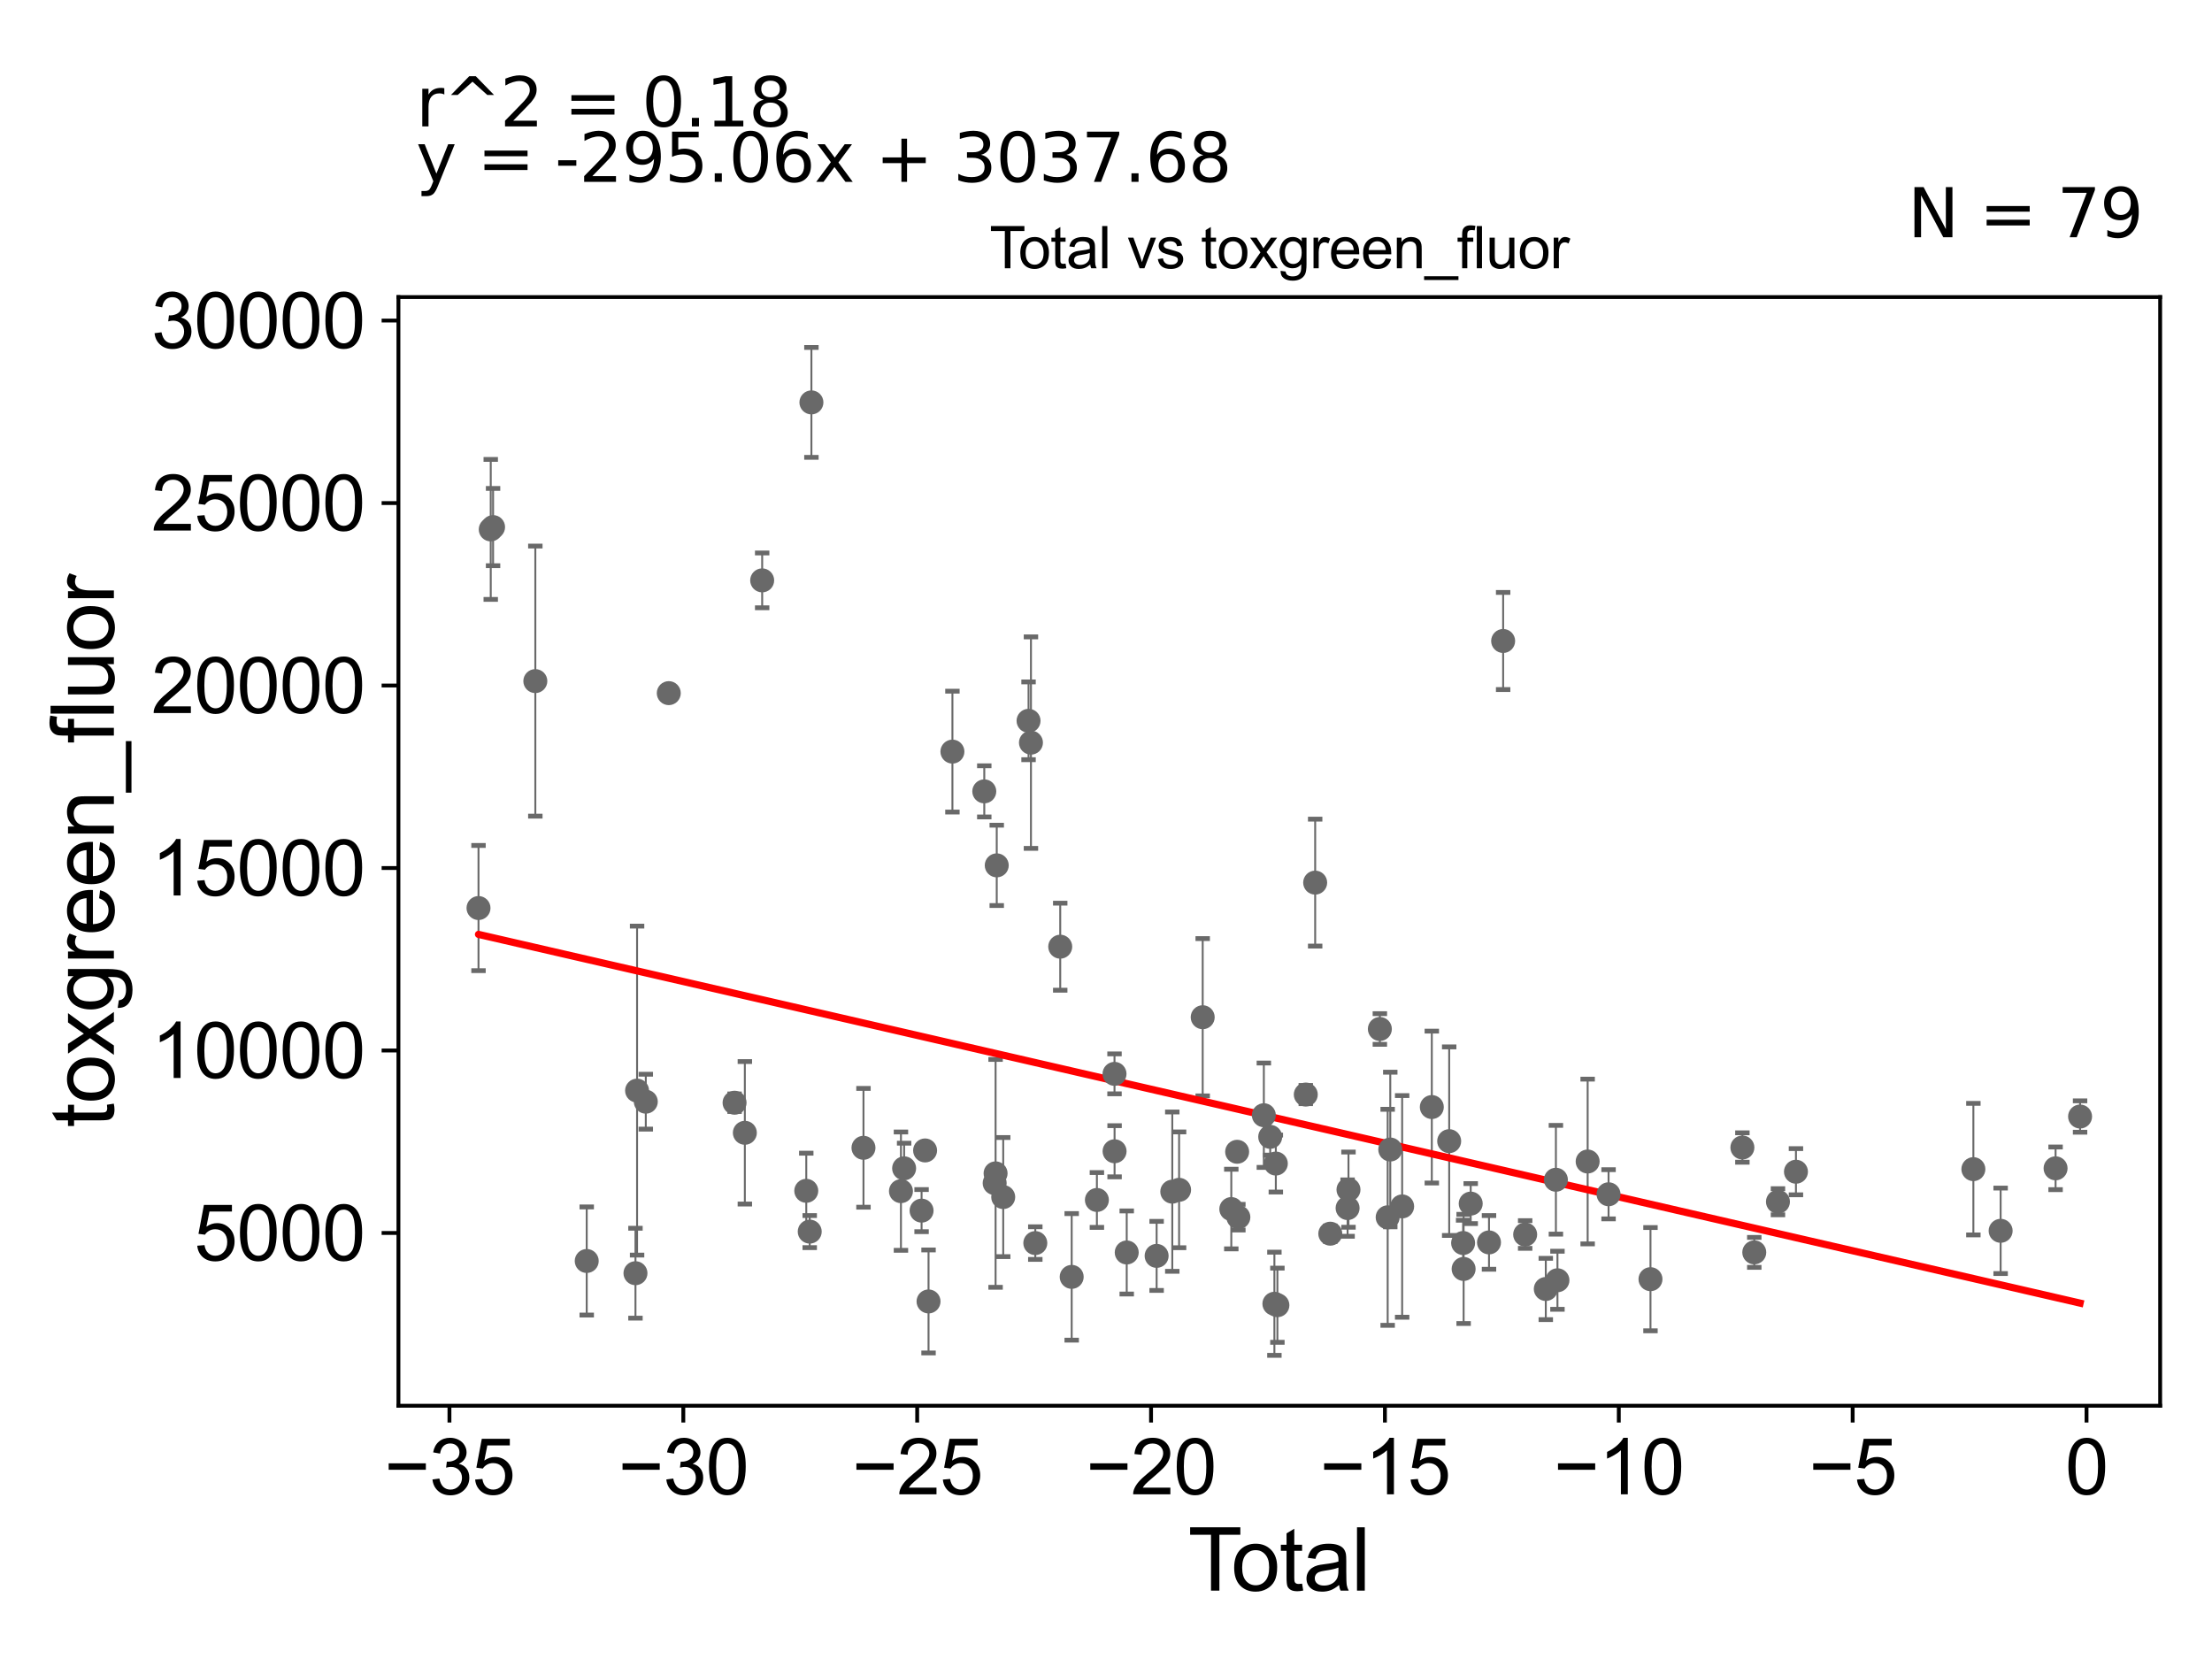 <?xml version="1.0" encoding="utf-8" standalone="no"?>
<!DOCTYPE svg PUBLIC "-//W3C//DTD SVG 1.1//EN"
  "http://www.w3.org/Graphics/SVG/1.1/DTD/svg11.dtd">
<svg xmlns:xlink="http://www.w3.org/1999/xlink" width="460.8pt" height="345.6pt" viewBox="0 0 460.8 345.6" xmlns="http://www.w3.org/2000/svg" version="1.1">
 <defs>
  <style type="text/css">*{stroke-linejoin: round; stroke-linecap: butt}</style>
 </defs>
 <g id="figure_1">
  <g id="patch_1">
   <path d="M 0 345.6 
L 460.8 345.6 
L 460.8 0 
L 0 0 
z
" style="fill: #ffffff"/>
  </g>
  <g id="axes_1">
   <g id="patch_2">
    <path d="M 83 292.84 
L 450 292.84 
L 450 61.886 
L 83 61.886 
z
" style="fill: #ffffff"/>
   </g>
   <g id="PathCollection_1">
    <defs>
     <path id="mabcaf695ea" d="M 0 1.118 
C 0.297 1.118 0.581 1 0.791 0.791 
C 1 0.581 1.118 0.297 1.118 0 
C 1.118 -0.297 1 -0.581 0.791 -0.791 
C 0.581 -1 0.297 -1.118 0 -1.118 
C -0.297 -1.118 -0.581 -1 -0.791 -0.791 
C -1 -0.581 -1.118 -0.297 -1.118 0 
C -1.118 0.297 -1 0.581 -0.791 0.791 
C -0.581 1 -0.297 1.118 0 1.118 
z
" style="stroke: #696969"/>
    </defs>
    <g clip-path="url(#p3cf1db046f)">
     <use xlink:href="#mabcaf695ea" x="433.318" y="232.593" style="fill: #696969; stroke: #696969"/>
     <use xlink:href="#mabcaf695ea" x="220.864" y="197.212" style="fill: #696969; stroke: #696969"/>
     <use xlink:href="#mabcaf695ea" x="134.532" y="229.5" style="fill: #696969; stroke: #696969"/>
     <use xlink:href="#mabcaf695ea" x="132.715" y="227.192" style="fill: #696969; stroke: #696969"/>
     <use xlink:href="#mabcaf695ea" x="132.379" y="265.231" style="fill: #696969; stroke: #696969"/>
     <use xlink:href="#mabcaf695ea" x="223.253" y="265.997" style="fill: #696969; stroke: #696969"/>
     <use xlink:href="#mabcaf695ea" x="228.504" y="249.976" style="fill: #696969; stroke: #696969"/>
     <use xlink:href="#mabcaf695ea" x="232.173" y="223.705" style="fill: #696969; stroke: #696969"/>
     <use xlink:href="#mabcaf695ea" x="232.187" y="239.828" style="fill: #696969; stroke: #696969"/>
     <use xlink:href="#mabcaf695ea" x="122.226" y="262.687" style="fill: #696969; stroke: #696969"/>
     <use xlink:href="#mabcaf695ea" x="234.718" y="260.913" style="fill: #696969; stroke: #696969"/>
     <use xlink:href="#mabcaf695ea" x="240.947" y="261.622" style="fill: #696969; stroke: #696969"/>
     <use xlink:href="#mabcaf695ea" x="244.208" y="248.245" style="fill: #696969; stroke: #696969"/>
     <use xlink:href="#mabcaf695ea" x="245.627" y="247.861" style="fill: #696969; stroke: #696969"/>
     <use xlink:href="#mabcaf695ea" x="250.544" y="211.908" style="fill: #696969; stroke: #696969"/>
     <use xlink:href="#mabcaf695ea" x="179.878" y="239.109" style="fill: #696969; stroke: #696969"/>
     <use xlink:href="#mabcaf695ea" x="256.502" y="251.868" style="fill: #696969; stroke: #696969"/>
     <use xlink:href="#mabcaf695ea" x="257.72" y="239.936" style="fill: #696969; stroke: #696969"/>
     <use xlink:href="#mabcaf695ea" x="215.673" y="258.955" style="fill: #696969; stroke: #696969"/>
     <use xlink:href="#mabcaf695ea" x="257.975" y="253.565" style="fill: #696969; stroke: #696969"/>
     <use xlink:href="#mabcaf695ea" x="139.319" y="144.393" style="fill: #696969; stroke: #696969"/>
     <use xlink:href="#mabcaf695ea" x="214.266" y="150.157" style="fill: #696969; stroke: #696969"/>
     <use xlink:href="#mabcaf695ea" x="169.033" y="83.828" style="fill: #696969; stroke: #696969"/>
     <use xlink:href="#mabcaf695ea" x="168.68" y="256.566" style="fill: #696969; stroke: #696969"/>
     <use xlink:href="#mabcaf695ea" x="167.96" y="248.069" style="fill: #696969; stroke: #696969"/>
     <use xlink:href="#mabcaf695ea" x="187.684" y="248.139" style="fill: #696969; stroke: #696969"/>
     <use xlink:href="#mabcaf695ea" x="188.346" y="243.385" style="fill: #696969; stroke: #696969"/>
     <use xlink:href="#mabcaf695ea" x="191.982" y="252.196" style="fill: #696969; stroke: #696969"/>
     <use xlink:href="#mabcaf695ea" x="158.774" y="120.903" style="fill: #696969; stroke: #696969"/>
     <use xlink:href="#mabcaf695ea" x="192.714" y="239.657" style="fill: #696969; stroke: #696969"/>
     <use xlink:href="#mabcaf695ea" x="155.166" y="235.981" style="fill: #696969; stroke: #696969"/>
     <use xlink:href="#mabcaf695ea" x="193.432" y="271.114" style="fill: #696969; stroke: #696969"/>
     <use xlink:href="#mabcaf695ea" x="153.024" y="229.718" style="fill: #696969; stroke: #696969"/>
     <use xlink:href="#mabcaf695ea" x="198.406" y="156.574" style="fill: #696969; stroke: #696969"/>
     <use xlink:href="#mabcaf695ea" x="205.044" y="164.856" style="fill: #696969; stroke: #696969"/>
     <use xlink:href="#mabcaf695ea" x="207.208" y="246.464" style="fill: #696969; stroke: #696969"/>
     <use xlink:href="#mabcaf695ea" x="207.399" y="244.434" style="fill: #696969; stroke: #696969"/>
     <use xlink:href="#mabcaf695ea" x="207.64" y="180.27" style="fill: #696969; stroke: #696969"/>
     <use xlink:href="#mabcaf695ea" x="208.989" y="249.37" style="fill: #696969; stroke: #696969"/>
     <use xlink:href="#mabcaf695ea" x="214.766" y="154.705" style="fill: #696969; stroke: #696969"/>
     <use xlink:href="#mabcaf695ea" x="102.715" y="109.802" style="fill: #696969; stroke: #696969"/>
     <use xlink:href="#mabcaf695ea" x="111.519" y="141.885" style="fill: #696969; stroke: #696969"/>
     <use xlink:href="#mabcaf695ea" x="304.9" y="264.345" style="fill: #696969; stroke: #696969"/>
     <use xlink:href="#mabcaf695ea" x="292.094" y="251.319" style="fill: #696969; stroke: #696969"/>
     <use xlink:href="#mabcaf695ea" x="298.273" y="230.62" style="fill: #696969; stroke: #696969"/>
     <use xlink:href="#mabcaf695ea" x="301.892" y="237.725" style="fill: #696969; stroke: #696969"/>
     <use xlink:href="#mabcaf695ea" x="304.793" y="258.942" style="fill: #696969; stroke: #696969"/>
     <use xlink:href="#mabcaf695ea" x="102.23" y="110.288" style="fill: #696969; stroke: #696969"/>
     <use xlink:href="#mabcaf695ea" x="306.376" y="250.73" style="fill: #696969; stroke: #696969"/>
     <use xlink:href="#mabcaf695ea" x="310.187" y="258.817" style="fill: #696969; stroke: #696969"/>
     <use xlink:href="#mabcaf695ea" x="289.618" y="239.466" style="fill: #696969; stroke: #696969"/>
     <use xlink:href="#mabcaf695ea" x="313.132" y="133.529" style="fill: #696969; stroke: #696969"/>
     <use xlink:href="#mabcaf695ea" x="322.017" y="268.519" style="fill: #696969; stroke: #696969"/>
     <use xlink:href="#mabcaf695ea" x="324.123" y="245.764" style="fill: #696969; stroke: #696969"/>
     <use xlink:href="#mabcaf695ea" x="370.382" y="250.343" style="fill: #696969; stroke: #696969"/>
     <use xlink:href="#mabcaf695ea" x="365.448" y="260.891" style="fill: #696969; stroke: #696969"/>
     <use xlink:href="#mabcaf695ea" x="324.446" y="266.703" style="fill: #696969; stroke: #696969"/>
     <use xlink:href="#mabcaf695ea" x="362.972" y="239.048" style="fill: #696969; stroke: #696969"/>
     <use xlink:href="#mabcaf695ea" x="330.737" y="241.961" style="fill: #696969; stroke: #696969"/>
     <use xlink:href="#mabcaf695ea" x="317.72" y="257.169" style="fill: #696969; stroke: #696969"/>
     <use xlink:href="#mabcaf695ea" x="343.826" y="266.475" style="fill: #696969; stroke: #696969"/>
     <use xlink:href="#mabcaf695ea" x="374.131" y="244.091" style="fill: #696969; stroke: #696969"/>
     <use xlink:href="#mabcaf695ea" x="428.215" y="243.383" style="fill: #696969; stroke: #696969"/>
     <use xlink:href="#mabcaf695ea" x="99.682" y="189.162" style="fill: #696969; stroke: #696969"/>
     <use xlink:href="#mabcaf695ea" x="263.282" y="232.322" style="fill: #696969; stroke: #696969"/>
     <use xlink:href="#mabcaf695ea" x="264.608" y="236.829" style="fill: #696969; stroke: #696969"/>
     <use xlink:href="#mabcaf695ea" x="265.48" y="271.596" style="fill: #696969; stroke: #696969"/>
     <use xlink:href="#mabcaf695ea" x="265.779" y="242.391" style="fill: #696969; stroke: #696969"/>
     <use xlink:href="#mabcaf695ea" x="266.106" y="271.899" style="fill: #696969; stroke: #696969"/>
     <use xlink:href="#mabcaf695ea" x="272.018" y="228.015" style="fill: #696969; stroke: #696969"/>
     <use xlink:href="#mabcaf695ea" x="289.077" y="253.587" style="fill: #696969; stroke: #696969"/>
     <use xlink:href="#mabcaf695ea" x="335.093" y="248.789" style="fill: #696969; stroke: #696969"/>
     <use xlink:href="#mabcaf695ea" x="277.122" y="256.999" style="fill: #696969; stroke: #696969"/>
     <use xlink:href="#mabcaf695ea" x="280.73" y="251.667" style="fill: #696969; stroke: #696969"/>
     <use xlink:href="#mabcaf695ea" x="416.769" y="256.4" style="fill: #696969; stroke: #696969"/>
     <use xlink:href="#mabcaf695ea" x="280.914" y="247.827" style="fill: #696969; stroke: #696969"/>
     <use xlink:href="#mabcaf695ea" x="411.09" y="243.553" style="fill: #696969; stroke: #696969"/>
     <use xlink:href="#mabcaf695ea" x="287.45" y="214.358" style="fill: #696969; stroke: #696969"/>
     <use xlink:href="#mabcaf695ea" x="273.974" y="183.867" style="fill: #696969; stroke: #696969"/>
    </g>
   </g>
   <g id="matplotlib.axis_1">
    <g id="xtick_1">
     <g id="line2d_1">
      <defs>
       <path id="m033f3b9b1a" d="M 0 0 
L 0 3.5 
" style="stroke: #000000; stroke-width: 0.8"/>
      </defs>
      <g>
       <use xlink:href="#m033f3b9b1a" x="93.627" y="292.84" style="stroke: #000000; stroke-width: 0.8"/>
      </g>
     </g>
     <g id="text_1">
      <!-- −35 -->
      <g transform="translate(80.057 311.293)scale(0.16 -0.16)">
       <defs>
        <path id="ArialMT-2212" d="M 3381 1997 
L 356 1997 
L 356 2522 
L 3381 2522 
L 3381 1997 
z
" transform="scale(0.016)"/>
        <path id="ArialMT-33" d="M 269 1209 
L 831 1284 
Q 928 806 1161 595 
Q 1394 384 1728 384 
Q 2125 384 2398 659 
Q 2672 934 2672 1341 
Q 2672 1728 2419 1979 
Q 2166 2231 1775 2231 
Q 1616 2231 1378 2169 
L 1441 2663 
Q 1497 2656 1531 2656 
Q 1891 2656 2178 2843 
Q 2466 3031 2466 3422 
Q 2466 3731 2256 3934 
Q 2047 4138 1716 4138 
Q 1388 4138 1169 3931 
Q 950 3725 888 3313 
L 325 3413 
Q 428 3978 793 4289 
Q 1159 4600 1703 4600 
Q 2078 4600 2393 4439 
Q 2709 4278 2876 4000 
Q 3044 3722 3044 3409 
Q 3044 3113 2884 2869 
Q 2725 2625 2413 2481 
Q 2819 2388 3044 2092 
Q 3269 1797 3269 1353 
Q 3269 753 2831 336 
Q 2394 -81 1725 -81 
Q 1122 -81 723 278 
Q 325 638 269 1209 
z
" transform="scale(0.016)"/>
        <path id="ArialMT-35" d="M 266 1200 
L 856 1250 
Q 922 819 1161 601 
Q 1400 384 1738 384 
Q 2144 384 2425 690 
Q 2706 997 2706 1503 
Q 2706 1984 2436 2262 
Q 2166 2541 1728 2541 
Q 1456 2541 1237 2417 
Q 1019 2294 894 2097 
L 366 2166 
L 809 4519 
L 3088 4519 
L 3088 3981 
L 1259 3981 
L 1013 2750 
Q 1425 3038 1878 3038 
Q 2478 3038 2890 2622 
Q 3303 2206 3303 1553 
Q 3303 931 2941 478 
Q 2500 -78 1738 -78 
Q 1113 -78 717 272 
Q 322 622 266 1200 
z
" transform="scale(0.016)"/>
       </defs>
       <use xlink:href="#ArialMT-2212"/>
       <use xlink:href="#ArialMT-33" x="58.398"/>
       <use xlink:href="#ArialMT-35" x="114.014"/>
      </g>
     </g>
    </g>
    <g id="xtick_2">
     <g id="line2d_2">
      <g>
       <use xlink:href="#m033f3b9b1a" x="142.346" y="292.84" style="stroke: #000000; stroke-width: 0.8"/>
      </g>
     </g>
     <g id="text_2">
      <!-- −30 -->
      <g transform="translate(128.776 311.293)scale(0.16 -0.16)">
       <defs>
        <path id="ArialMT-30" d="M 266 2259 
Q 266 3072 433 3567 
Q 600 4063 929 4331 
Q 1259 4600 1759 4600 
Q 2128 4600 2406 4451 
Q 2684 4303 2865 4023 
Q 3047 3744 3150 3342 
Q 3253 2941 3253 2259 
Q 3253 1453 3087 958 
Q 2922 463 2592 192 
Q 2263 -78 1759 -78 
Q 1097 -78 719 397 
Q 266 969 266 2259 
z
M 844 2259 
Q 844 1131 1108 757 
Q 1372 384 1759 384 
Q 2147 384 2411 759 
Q 2675 1134 2675 2259 
Q 2675 3391 2411 3762 
Q 2147 4134 1753 4134 
Q 1366 4134 1134 3806 
Q 844 3388 844 2259 
z
" transform="scale(0.016)"/>
       </defs>
       <use xlink:href="#ArialMT-2212"/>
       <use xlink:href="#ArialMT-33" x="58.398"/>
       <use xlink:href="#ArialMT-30" x="114.014"/>
      </g>
     </g>
    </g>
    <g id="xtick_3">
     <g id="line2d_3">
      <g>
       <use xlink:href="#m033f3b9b1a" x="191.066" y="292.84" style="stroke: #000000; stroke-width: 0.8"/>
      </g>
     </g>
     <g id="text_3">
      <!-- −25 -->
      <g transform="translate(177.496 311.293)scale(0.16 -0.16)">
       <defs>
        <path id="ArialMT-32" d="M 3222 541 
L 3222 0 
L 194 0 
Q 188 203 259 391 
Q 375 700 629 1000 
Q 884 1300 1366 1694 
Q 2113 2306 2375 2664 
Q 2638 3022 2638 3341 
Q 2638 3675 2398 3904 
Q 2159 4134 1775 4134 
Q 1369 4134 1125 3890 
Q 881 3647 878 3216 
L 300 3275 
Q 359 3922 746 4261 
Q 1134 4600 1788 4600 
Q 2447 4600 2831 4234 
Q 3216 3869 3216 3328 
Q 3216 3053 3103 2787 
Q 2991 2522 2730 2228 
Q 2469 1934 1863 1422 
Q 1356 997 1212 845 
Q 1069 694 975 541 
L 3222 541 
z
" transform="scale(0.016)"/>
       </defs>
       <use xlink:href="#ArialMT-2212"/>
       <use xlink:href="#ArialMT-32" x="58.398"/>
       <use xlink:href="#ArialMT-35" x="114.014"/>
      </g>
     </g>
    </g>
    <g id="xtick_4">
     <g id="line2d_4">
      <g>
       <use xlink:href="#m033f3b9b1a" x="239.785" y="292.84" style="stroke: #000000; stroke-width: 0.8"/>
      </g>
     </g>
     <g id="text_4">
      <!-- −20 -->
      <g transform="translate(226.215 311.293)scale(0.16 -0.16)">
       <use xlink:href="#ArialMT-2212"/>
       <use xlink:href="#ArialMT-32" x="58.398"/>
       <use xlink:href="#ArialMT-30" x="114.014"/>
      </g>
     </g>
    </g>
    <g id="xtick_5">
     <g id="line2d_5">
      <g>
       <use xlink:href="#m033f3b9b1a" x="288.504" y="292.84" style="stroke: #000000; stroke-width: 0.8"/>
      </g>
     </g>
     <g id="text_5">
      <!-- −15 -->
      <g transform="translate(274.934 311.293)scale(0.16 -0.16)">
       <defs>
        <path id="ArialMT-31" d="M 2384 0 
L 1822 0 
L 1822 3584 
Q 1619 3391 1289 3197 
Q 959 3003 697 2906 
L 697 3450 
Q 1169 3672 1522 3987 
Q 1875 4303 2022 4600 
L 2384 4600 
L 2384 0 
z
" transform="scale(0.016)"/>
       </defs>
       <use xlink:href="#ArialMT-2212"/>
       <use xlink:href="#ArialMT-31" x="58.398"/>
       <use xlink:href="#ArialMT-35" x="114.014"/>
      </g>
     </g>
    </g>
    <g id="xtick_6">
     <g id="line2d_6">
      <g>
       <use xlink:href="#m033f3b9b1a" x="337.224" y="292.84" style="stroke: #000000; stroke-width: 0.8"/>
      </g>
     </g>
     <g id="text_6">
      <!-- −10 -->
      <g transform="translate(323.654 311.293)scale(0.16 -0.16)">
       <use xlink:href="#ArialMT-2212"/>
       <use xlink:href="#ArialMT-31" x="58.398"/>
       <use xlink:href="#ArialMT-30" x="114.014"/>
      </g>
     </g>
    </g>
    <g id="xtick_7">
     <g id="line2d_7">
      <g>
       <use xlink:href="#m033f3b9b1a" x="385.943" y="292.84" style="stroke: #000000; stroke-width: 0.8"/>
      </g>
     </g>
     <g id="text_7">
      <!-- −5 -->
      <g transform="translate(376.822 311.293)scale(0.16 -0.16)">
       <use xlink:href="#ArialMT-2212"/>
       <use xlink:href="#ArialMT-35" x="58.398"/>
      </g>
     </g>
    </g>
    <g id="xtick_8">
     <g id="line2d_8">
      <g>
       <use xlink:href="#m033f3b9b1a" x="434.663" y="292.84" style="stroke: #000000; stroke-width: 0.8"/>
      </g>
     </g>
     <g id="text_8">
      <!-- 0 -->
      <g transform="translate(430.214 311.293)scale(0.16 -0.16)">
       <use xlink:href="#ArialMT-30"/>
      </g>
     </g>
    </g>
    <g id="text_9">
     <!-- Total -->
     <g transform="translate(247.495 331.357)scale(0.18 -0.18)">
      <defs>
       <path id="ArialMT-54" d="M 1659 0 
L 1659 4041 
L 150 4041 
L 150 4581 
L 3781 4581 
L 3781 4041 
L 2266 4041 
L 2266 0 
L 1659 0 
z
" transform="scale(0.016)"/>
       <path id="ArialMT-6f" d="M 213 1659 
Q 213 2581 725 3025 
Q 1153 3394 1769 3394 
Q 2453 3394 2887 2945 
Q 3322 2497 3322 1706 
Q 3322 1066 3130 698 
Q 2938 331 2570 128 
Q 2203 -75 1769 -75 
Q 1072 -75 642 372 
Q 213 819 213 1659 
z
M 791 1659 
Q 791 1022 1069 705 
Q 1347 388 1769 388 
Q 2188 388 2466 706 
Q 2744 1025 2744 1678 
Q 2744 2294 2464 2611 
Q 2184 2928 1769 2928 
Q 1347 2928 1069 2612 
Q 791 2297 791 1659 
z
" transform="scale(0.016)"/>
       <path id="ArialMT-74" d="M 1650 503 
L 1731 6 
Q 1494 -44 1306 -44 
Q 1000 -44 831 53 
Q 663 150 594 308 
Q 525 466 525 972 
L 525 2881 
L 113 2881 
L 113 3319 
L 525 3319 
L 525 4141 
L 1084 4478 
L 1084 3319 
L 1650 3319 
L 1650 2881 
L 1084 2881 
L 1084 941 
Q 1084 700 1114 631 
Q 1144 563 1211 522 
Q 1278 481 1403 481 
Q 1497 481 1650 503 
z
" transform="scale(0.016)"/>
       <path id="ArialMT-61" d="M 2588 409 
Q 2275 144 1986 34 
Q 1697 -75 1366 -75 
Q 819 -75 525 192 
Q 231 459 231 875 
Q 231 1119 342 1320 
Q 453 1522 633 1644 
Q 813 1766 1038 1828 
Q 1203 1872 1538 1913 
Q 2219 1994 2541 2106 
Q 2544 2222 2544 2253 
Q 2544 2597 2384 2738 
Q 2169 2928 1744 2928 
Q 1347 2928 1158 2789 
Q 969 2650 878 2297 
L 328 2372 
Q 403 2725 575 2942 
Q 747 3159 1072 3276 
Q 1397 3394 1825 3394 
Q 2250 3394 2515 3294 
Q 2781 3194 2906 3042 
Q 3031 2891 3081 2659 
Q 3109 2516 3109 2141 
L 3109 1391 
Q 3109 606 3145 398 
Q 3181 191 3288 0 
L 2700 0 
Q 2613 175 2588 409 
z
M 2541 1666 
Q 2234 1541 1622 1453 
Q 1275 1403 1131 1340 
Q 988 1278 909 1158 
Q 831 1038 831 891 
Q 831 666 1001 516 
Q 1172 366 1500 366 
Q 1825 366 2078 508 
Q 2331 650 2450 897 
Q 2541 1088 2541 1459 
L 2541 1666 
z
" transform="scale(0.016)"/>
       <path id="ArialMT-6c" d="M 409 0 
L 409 4581 
L 972 4581 
L 972 0 
L 409 0 
z
" transform="scale(0.016)"/>
      </defs>
      <use xlink:href="#ArialMT-54"/>
      <use xlink:href="#ArialMT-6f" x="49.959"/>
      <use xlink:href="#ArialMT-74" x="105.574"/>
      <use xlink:href="#ArialMT-61" x="133.357"/>
      <use xlink:href="#ArialMT-6c" x="188.973"/>
     </g>
    </g>
   </g>
   <g id="matplotlib.axis_2">
    <g id="ytick_1">
     <g id="line2d_9">
      <defs>
       <path id="mffcb1fe027" d="M 0 0 
L -3.5 0 
" style="stroke: #000000; stroke-width: 0.8"/>
      </defs>
      <g>
       <use xlink:href="#mffcb1fe027" x="83" y="256.851" style="stroke: #000000; stroke-width: 0.8"/>
      </g>
     </g>
     <g id="text_10">
      <!-- 5000 -->
      <g transform="translate(40.41 262.577)scale(0.16 -0.16)">
       <use xlink:href="#ArialMT-35"/>
       <use xlink:href="#ArialMT-30" x="55.615"/>
       <use xlink:href="#ArialMT-30" x="111.23"/>
       <use xlink:href="#ArialMT-30" x="166.846"/>
      </g>
     </g>
    </g>
    <g id="ytick_2">
     <g id="line2d_10">
      <g>
       <use xlink:href="#mffcb1fe027" x="83" y="218.836" style="stroke: #000000; stroke-width: 0.8"/>
      </g>
     </g>
     <g id="text_11">
      <!-- 10000 -->
      <g transform="translate(31.512 224.563)scale(0.16 -0.16)">
       <use xlink:href="#ArialMT-31"/>
       <use xlink:href="#ArialMT-30" x="55.615"/>
       <use xlink:href="#ArialMT-30" x="111.23"/>
       <use xlink:href="#ArialMT-30" x="166.846"/>
       <use xlink:href="#ArialMT-30" x="222.461"/>
      </g>
     </g>
    </g>
    <g id="ytick_3">
     <g id="line2d_11">
      <g>
       <use xlink:href="#mffcb1fe027" x="83" y="180.822" style="stroke: #000000; stroke-width: 0.8"/>
      </g>
     </g>
     <g id="text_12">
      <!-- 15000 -->
      <g transform="translate(31.512 186.548)scale(0.16 -0.16)">
       <use xlink:href="#ArialMT-31"/>
       <use xlink:href="#ArialMT-35" x="55.615"/>
       <use xlink:href="#ArialMT-30" x="111.23"/>
       <use xlink:href="#ArialMT-30" x="166.846"/>
       <use xlink:href="#ArialMT-30" x="222.461"/>
      </g>
     </g>
    </g>
    <g id="ytick_4">
     <g id="line2d_12">
      <g>
       <use xlink:href="#mffcb1fe027" x="83" y="142.807" style="stroke: #000000; stroke-width: 0.8"/>
      </g>
     </g>
     <g id="text_13">
      <!-- 20000 -->
      <g transform="translate(31.512 148.534)scale(0.16 -0.16)">
       <use xlink:href="#ArialMT-32"/>
       <use xlink:href="#ArialMT-30" x="55.615"/>
       <use xlink:href="#ArialMT-30" x="111.23"/>
       <use xlink:href="#ArialMT-30" x="166.846"/>
       <use xlink:href="#ArialMT-30" x="222.461"/>
      </g>
     </g>
    </g>
    <g id="ytick_5">
     <g id="line2d_13">
      <g>
       <use xlink:href="#mffcb1fe027" x="83" y="104.793" style="stroke: #000000; stroke-width: 0.8"/>
      </g>
     </g>
     <g id="text_14">
      <!-- 25000 -->
      <g transform="translate(31.512 110.519)scale(0.16 -0.16)">
       <use xlink:href="#ArialMT-32"/>
       <use xlink:href="#ArialMT-35" x="55.615"/>
       <use xlink:href="#ArialMT-30" x="111.23"/>
       <use xlink:href="#ArialMT-30" x="166.846"/>
       <use xlink:href="#ArialMT-30" x="222.461"/>
      </g>
     </g>
    </g>
    <g id="ytick_6">
     <g id="line2d_14">
      <g>
       <use xlink:href="#mffcb1fe027" x="83" y="66.778" style="stroke: #000000; stroke-width: 0.8"/>
      </g>
     </g>
     <g id="text_15">
      <!-- 30000 -->
      <g transform="translate(31.512 72.505)scale(0.16 -0.16)">
       <use xlink:href="#ArialMT-33"/>
       <use xlink:href="#ArialMT-30" x="55.615"/>
       <use xlink:href="#ArialMT-30" x="111.23"/>
       <use xlink:href="#ArialMT-30" x="166.846"/>
       <use xlink:href="#ArialMT-30" x="222.461"/>
      </g>
     </g>
    </g>
    <g id="text_16">
     <!-- toxgreen_fluor -->
     <g transform="translate(23.724 234.895)rotate(-90)scale(0.18 -0.18)">
      <defs>
       <path id="ArialMT-78" d="M 47 0 
L 1259 1725 
L 138 3319 
L 841 3319 
L 1350 2541 
Q 1494 2319 1581 2169 
Q 1719 2375 1834 2534 
L 2394 3319 
L 3066 3319 
L 1919 1756 
L 3153 0 
L 2463 0 
L 1781 1031 
L 1600 1309 
L 728 0 
L 47 0 
z
" transform="scale(0.016)"/>
       <path id="ArialMT-67" d="M 319 -275 
L 866 -356 
Q 900 -609 1056 -725 
Q 1266 -881 1628 -881 
Q 2019 -881 2231 -725 
Q 2444 -569 2519 -288 
Q 2563 -116 2559 434 
Q 2191 0 1641 0 
Q 956 0 581 494 
Q 206 988 206 1678 
Q 206 2153 378 2554 
Q 550 2956 876 3175 
Q 1203 3394 1644 3394 
Q 2231 3394 2613 2919 
L 2613 3319 
L 3131 3319 
L 3131 450 
Q 3131 -325 2973 -648 
Q 2816 -972 2473 -1159 
Q 2131 -1347 1631 -1347 
Q 1038 -1347 672 -1080 
Q 306 -813 319 -275 
z
M 784 1719 
Q 784 1066 1043 766 
Q 1303 466 1694 466 
Q 2081 466 2343 764 
Q 2606 1063 2606 1700 
Q 2606 2309 2336 2618 
Q 2066 2928 1684 2928 
Q 1309 2928 1046 2623 
Q 784 2319 784 1719 
z
" transform="scale(0.016)"/>
       <path id="ArialMT-72" d="M 416 0 
L 416 3319 
L 922 3319 
L 922 2816 
Q 1116 3169 1280 3281 
Q 1444 3394 1641 3394 
Q 1925 3394 2219 3213 
L 2025 2691 
Q 1819 2813 1613 2813 
Q 1428 2813 1281 2702 
Q 1134 2591 1072 2394 
Q 978 2094 978 1738 
L 978 0 
L 416 0 
z
" transform="scale(0.016)"/>
       <path id="ArialMT-65" d="M 2694 1069 
L 3275 997 
Q 3138 488 2766 206 
Q 2394 -75 1816 -75 
Q 1088 -75 661 373 
Q 234 822 234 1631 
Q 234 2469 665 2931 
Q 1097 3394 1784 3394 
Q 2450 3394 2872 2941 
Q 3294 2488 3294 1666 
Q 3294 1616 3291 1516 
L 816 1516 
Q 847 969 1125 678 
Q 1403 388 1819 388 
Q 2128 388 2347 550 
Q 2566 713 2694 1069 
z
M 847 1978 
L 2700 1978 
Q 2663 2397 2488 2606 
Q 2219 2931 1791 2931 
Q 1403 2931 1139 2672 
Q 875 2413 847 1978 
z
" transform="scale(0.016)"/>
       <path id="ArialMT-6e" d="M 422 0 
L 422 3319 
L 928 3319 
L 928 2847 
Q 1294 3394 1984 3394 
Q 2284 3394 2536 3286 
Q 2788 3178 2913 3003 
Q 3038 2828 3088 2588 
Q 3119 2431 3119 2041 
L 3119 0 
L 2556 0 
L 2556 2019 
Q 2556 2363 2490 2533 
Q 2425 2703 2258 2804 
Q 2091 2906 1866 2906 
Q 1506 2906 1245 2678 
Q 984 2450 984 1813 
L 984 0 
L 422 0 
z
" transform="scale(0.016)"/>
       <path id="ArialMT-5f" d="M -97 -1272 
L -97 -866 
L 3631 -866 
L 3631 -1272 
L -97 -1272 
z
" transform="scale(0.016)"/>
       <path id="ArialMT-66" d="M 556 0 
L 556 2881 
L 59 2881 
L 59 3319 
L 556 3319 
L 556 3672 
Q 556 4006 616 4169 
Q 697 4388 901 4523 
Q 1106 4659 1475 4659 
Q 1713 4659 2000 4603 
L 1916 4113 
Q 1741 4144 1584 4144 
Q 1328 4144 1222 4034 
Q 1116 3925 1116 3625 
L 1116 3319 
L 1763 3319 
L 1763 2881 
L 1116 2881 
L 1116 0 
L 556 0 
z
" transform="scale(0.016)"/>
       <path id="ArialMT-75" d="M 2597 0 
L 2597 488 
Q 2209 -75 1544 -75 
Q 1250 -75 995 37 
Q 741 150 617 320 
Q 494 491 444 738 
Q 409 903 409 1263 
L 409 3319 
L 972 3319 
L 972 1478 
Q 972 1038 1006 884 
Q 1059 663 1231 536 
Q 1403 409 1656 409 
Q 1909 409 2131 539 
Q 2353 669 2445 892 
Q 2538 1116 2538 1541 
L 2538 3319 
L 3100 3319 
L 3100 0 
L 2597 0 
z
" transform="scale(0.016)"/>
      </defs>
      <use xlink:href="#ArialMT-74"/>
      <use xlink:href="#ArialMT-6f" x="27.783"/>
      <use xlink:href="#ArialMT-78" x="83.398"/>
      <use xlink:href="#ArialMT-67" x="133.398"/>
      <use xlink:href="#ArialMT-72" x="189.014"/>
      <use xlink:href="#ArialMT-65" x="222.314"/>
      <use xlink:href="#ArialMT-65" x="277.93"/>
      <use xlink:href="#ArialMT-6e" x="333.545"/>
      <use xlink:href="#ArialMT-5f" x="389.16"/>
      <use xlink:href="#ArialMT-66" x="444.775"/>
      <use xlink:href="#ArialMT-6c" x="472.559"/>
      <use xlink:href="#ArialMT-75" x="494.775"/>
      <use xlink:href="#ArialMT-6f" x="550.391"/>
      <use xlink:href="#ArialMT-72" x="606.006"/>
     </g>
    </g>
   </g>
   <g id="LineCollection_1">
    <path d="M 433.318 235.859 
L 433.318 229.326 
" clip-path="url(#p3cf1db046f)" style="fill: none; stroke: #696969; stroke-width: 0.4"/>
    <path d="M 220.864 206.28 
L 220.864 188.144 
" clip-path="url(#p3cf1db046f)" style="fill: none; stroke: #696969; stroke-width: 0.4"/>
    <path d="M 134.532 235.218 
L 134.532 223.781 
" clip-path="url(#p3cf1db046f)" style="fill: none; stroke: #696969; stroke-width: 0.4"/>
    <path d="M 132.715 261.459 
L 132.715 192.926 
" clip-path="url(#p3cf1db046f)" style="fill: none; stroke: #696969; stroke-width: 0.4"/>
    <path d="M 132.379 274.594 
L 132.379 255.869 
" clip-path="url(#p3cf1db046f)" style="fill: none; stroke: #696969; stroke-width: 0.4"/>
    <path d="M 223.253 279.178 
L 223.253 252.815 
" clip-path="url(#p3cf1db046f)" style="fill: none; stroke: #696969; stroke-width: 0.4"/>
    <path d="M 228.504 255.688 
L 228.504 244.264 
" clip-path="url(#p3cf1db046f)" style="fill: none; stroke: #696969; stroke-width: 0.4"/>
    <path d="M 232.173 227.863 
L 232.173 219.547 
" clip-path="url(#p3cf1db046f)" style="fill: none; stroke: #696969; stroke-width: 0.4"/>
    <path d="M 232.187 245.157 
L 232.187 234.499 
" clip-path="url(#p3cf1db046f)" style="fill: none; stroke: #696969; stroke-width: 0.4"/>
    <path d="M 122.226 273.949 
L 122.226 251.424 
" clip-path="url(#p3cf1db046f)" style="fill: none; stroke: #696969; stroke-width: 0.4"/>
    <path d="M 234.718 269.568 
L 234.718 252.259 
" clip-path="url(#p3cf1db046f)" style="fill: none; stroke: #696969; stroke-width: 0.4"/>
    <path d="M 240.947 268.816 
L 240.947 254.428 
" clip-path="url(#p3cf1db046f)" style="fill: none; stroke: #696969; stroke-width: 0.4"/>
    <path d="M 244.208 264.839 
L 244.208 231.65 
" clip-path="url(#p3cf1db046f)" style="fill: none; stroke: #696969; stroke-width: 0.4"/>
    <path d="M 245.627 259.918 
L 245.627 235.803 
" clip-path="url(#p3cf1db046f)" style="fill: none; stroke: #696969; stroke-width: 0.4"/>
    <path d="M 250.544 228.289 
L 250.544 195.527 
" clip-path="url(#p3cf1db046f)" style="fill: none; stroke: #696969; stroke-width: 0.4"/>
    <path d="M 179.878 251.48 
L 179.878 226.737 
" clip-path="url(#p3cf1db046f)" style="fill: none; stroke: #696969; stroke-width: 0.4"/>
    <path d="M 256.502 260.163 
L 256.502 243.573 
" clip-path="url(#p3cf1db046f)" style="fill: none; stroke: #696969; stroke-width: 0.4"/>
    <path d="M 257.72 240.46 
L 257.72 239.411 
" clip-path="url(#p3cf1db046f)" style="fill: none; stroke: #696969; stroke-width: 0.4"/>
    <path d="M 215.673 262.354 
L 215.673 255.556 
" clip-path="url(#p3cf1db046f)" style="fill: none; stroke: #696969; stroke-width: 0.4"/>
    <path d="M 257.975 256.236 
L 257.975 250.894 
" clip-path="url(#p3cf1db046f)" style="fill: none; stroke: #696969; stroke-width: 0.4"/>
    <path d="M 139.319 144.912 
L 139.319 143.874 
" clip-path="url(#p3cf1db046f)" style="fill: none; stroke: #696969; stroke-width: 0.4"/>
    <path d="M 214.266 158.259 
L 214.266 142.055 
" clip-path="url(#p3cf1db046f)" style="fill: none; stroke: #696969; stroke-width: 0.4"/>
    <path d="M 169.033 95.273 
L 169.033 72.384 
" clip-path="url(#p3cf1db046f)" style="fill: none; stroke: #696969; stroke-width: 0.4"/>
    <path d="M 168.68 259.903 
L 168.68 253.229 
" clip-path="url(#p3cf1db046f)" style="fill: none; stroke: #696969; stroke-width: 0.4"/>
    <path d="M 167.96 255.908 
L 167.96 240.231 
" clip-path="url(#p3cf1db046f)" style="fill: none; stroke: #696969; stroke-width: 0.4"/>
    <path d="M 187.684 260.465 
L 187.684 235.813 
" clip-path="url(#p3cf1db046f)" style="fill: none; stroke: #696969; stroke-width: 0.4"/>
    <path d="M 188.346 248.624 
L 188.346 238.146 
" clip-path="url(#p3cf1db046f)" style="fill: none; stroke: #696969; stroke-width: 0.4"/>
    <path d="M 191.982 256.583 
L 191.982 247.809 
" clip-path="url(#p3cf1db046f)" style="fill: none; stroke: #696969; stroke-width: 0.4"/>
    <path d="M 158.774 126.608 
L 158.774 115.198 
" clip-path="url(#p3cf1db046f)" style="fill: none; stroke: #696969; stroke-width: 0.4"/>
    <path d="M 192.714 240.356 
L 192.714 238.959 
" clip-path="url(#p3cf1db046f)" style="fill: none; stroke: #696969; stroke-width: 0.4"/>
    <path d="M 155.166 250.822 
L 155.166 221.14 
" clip-path="url(#p3cf1db046f)" style="fill: none; stroke: #696969; stroke-width: 0.4"/>
    <path d="M 193.432 281.843 
L 193.432 260.385 
" clip-path="url(#p3cf1db046f)" style="fill: none; stroke: #696969; stroke-width: 0.4"/>
    <path d="M 153.024 231.55 
L 153.024 227.886 
" clip-path="url(#p3cf1db046f)" style="fill: none; stroke: #696969; stroke-width: 0.4"/>
    <path d="M 198.406 169.163 
L 198.406 143.985 
" clip-path="url(#p3cf1db046f)" style="fill: none; stroke: #696969; stroke-width: 0.4"/>
    <path d="M 205.044 170.181 
L 205.044 159.53 
" clip-path="url(#p3cf1db046f)" style="fill: none; stroke: #696969; stroke-width: 0.4"/>
    <path d="M 207.208 247.942 
L 207.208 244.986 
" clip-path="url(#p3cf1db046f)" style="fill: none; stroke: #696969; stroke-width: 0.4"/>
    <path d="M 207.399 268.167 
L 207.399 220.701 
" clip-path="url(#p3cf1db046f)" style="fill: none; stroke: #696969; stroke-width: 0.4"/>
    <path d="M 207.64 188.64 
L 207.64 171.9 
" clip-path="url(#p3cf1db046f)" style="fill: none; stroke: #696969; stroke-width: 0.4"/>
    <path d="M 208.989 261.776 
L 208.989 236.964 
" clip-path="url(#p3cf1db046f)" style="fill: none; stroke: #696969; stroke-width: 0.4"/>
    <path d="M 214.766 176.734 
L 214.766 132.675 
" clip-path="url(#p3cf1db046f)" style="fill: none; stroke: #696969; stroke-width: 0.4"/>
    <path d="M 102.715 117.85 
L 102.715 101.753 
" clip-path="url(#p3cf1db046f)" style="fill: none; stroke: #696969; stroke-width: 0.4"/>
    <path d="M 111.519 170.018 
L 111.519 113.752 
" clip-path="url(#p3cf1db046f)" style="fill: none; stroke: #696969; stroke-width: 0.4"/>
    <path d="M 304.9 275.715 
L 304.9 252.975 
" clip-path="url(#p3cf1db046f)" style="fill: none; stroke: #696969; stroke-width: 0.4"/>
    <path d="M 292.094 274.405 
L 292.094 228.233 
" clip-path="url(#p3cf1db046f)" style="fill: none; stroke: #696969; stroke-width: 0.4"/>
    <path d="M 298.273 246.438 
L 298.273 214.802 
" clip-path="url(#p3cf1db046f)" style="fill: none; stroke: #696969; stroke-width: 0.4"/>
    <path d="M 301.892 257.363 
L 301.892 218.087 
" clip-path="url(#p3cf1db046f)" style="fill: none; stroke: #696969; stroke-width: 0.4"/>
    <path d="M 304.793 263.692 
L 304.793 254.192 
" clip-path="url(#p3cf1db046f)" style="fill: none; stroke: #696969; stroke-width: 0.4"/>
    <path d="M 102.23 124.867 
L 102.23 95.709 
" clip-path="url(#p3cf1db046f)" style="fill: none; stroke: #696969; stroke-width: 0.4"/>
    <path d="M 306.376 254.897 
L 306.376 246.563 
" clip-path="url(#p3cf1db046f)" style="fill: none; stroke: #696969; stroke-width: 0.4"/>
    <path d="M 310.187 264.408 
L 310.187 253.225 
" clip-path="url(#p3cf1db046f)" style="fill: none; stroke: #696969; stroke-width: 0.4"/>
    <path d="M 289.618 255.574 
L 289.618 223.357 
" clip-path="url(#p3cf1db046f)" style="fill: none; stroke: #696969; stroke-width: 0.4"/>
    <path d="M 313.132 143.646 
L 313.132 123.412 
" clip-path="url(#p3cf1db046f)" style="fill: none; stroke: #696969; stroke-width: 0.4"/>
    <path d="M 322.017 274.904 
L 322.017 262.134 
" clip-path="url(#p3cf1db046f)" style="fill: none; stroke: #696969; stroke-width: 0.4"/>
    <path d="M 324.123 257.09 
L 324.123 234.438 
" clip-path="url(#p3cf1db046f)" style="fill: none; stroke: #696969; stroke-width: 0.4"/>
    <path d="M 370.382 253.068 
L 370.382 247.618 
" clip-path="url(#p3cf1db046f)" style="fill: none; stroke: #696969; stroke-width: 0.4"/>
    <path d="M 365.448 264.011 
L 365.448 257.77 
" clip-path="url(#p3cf1db046f)" style="fill: none; stroke: #696969; stroke-width: 0.4"/>
    <path d="M 324.446 272.753 
L 324.446 260.652 
" clip-path="url(#p3cf1db046f)" style="fill: none; stroke: #696969; stroke-width: 0.4"/>
    <path d="M 362.972 242.11 
L 362.972 235.987 
" clip-path="url(#p3cf1db046f)" style="fill: none; stroke: #696969; stroke-width: 0.4"/>
    <path d="M 330.737 259.121 
L 330.737 224.8 
" clip-path="url(#p3cf1db046f)" style="fill: none; stroke: #696969; stroke-width: 0.4"/>
    <path d="M 317.72 260.058 
L 317.72 254.28 
" clip-path="url(#p3cf1db046f)" style="fill: none; stroke: #696969; stroke-width: 0.4"/>
    <path d="M 343.826 277.229 
L 343.826 255.72 
" clip-path="url(#p3cf1db046f)" style="fill: none; stroke: #696969; stroke-width: 0.4"/>
    <path d="M 374.131 248.902 
L 374.131 239.281 
" clip-path="url(#p3cf1db046f)" style="fill: none; stroke: #696969; stroke-width: 0.4"/>
    <path d="M 428.215 247.825 
L 428.215 238.941 
" clip-path="url(#p3cf1db046f)" style="fill: none; stroke: #696969; stroke-width: 0.4"/>
    <path d="M 99.682 202.201 
L 99.682 176.123 
" clip-path="url(#p3cf1db046f)" style="fill: none; stroke: #696969; stroke-width: 0.4"/>
    <path d="M 263.282 243.194 
L 263.282 221.449 
" clip-path="url(#p3cf1db046f)" style="fill: none; stroke: #696969; stroke-width: 0.4"/>
    <path d="M 264.608 240.636 
L 264.608 233.021 
" clip-path="url(#p3cf1db046f)" style="fill: none; stroke: #696969; stroke-width: 0.4"/>
    <path d="M 265.48 282.342 
L 265.48 260.85 
" clip-path="url(#p3cf1db046f)" style="fill: none; stroke: #696969; stroke-width: 0.4"/>
    <path d="M 265.779 248.325 
L 265.779 236.458 
" clip-path="url(#p3cf1db046f)" style="fill: none; stroke: #696969; stroke-width: 0.4"/>
    <path d="M 266.106 279.624 
L 266.106 264.173 
" clip-path="url(#p3cf1db046f)" style="fill: none; stroke: #696969; stroke-width: 0.4"/>
    <path d="M 272.018 229.908 
L 272.018 226.122 
" clip-path="url(#p3cf1db046f)" style="fill: none; stroke: #696969; stroke-width: 0.4"/>
    <path d="M 289.077 276.086 
L 289.077 231.089 
" clip-path="url(#p3cf1db046f)" style="fill: none; stroke: #696969; stroke-width: 0.4"/>
    <path d="M 335.093 253.915 
L 335.093 243.663 
" clip-path="url(#p3cf1db046f)" style="fill: none; stroke: #696969; stroke-width: 0.4"/>
    <path d="M 277.122 258.614 
L 277.122 255.384 
" clip-path="url(#p3cf1db046f)" style="fill: none; stroke: #696969; stroke-width: 0.4"/>
    <path d="M 280.73 257.539 
L 280.73 245.796 
" clip-path="url(#p3cf1db046f)" style="fill: none; stroke: #696969; stroke-width: 0.4"/>
    <path d="M 416.769 265.303 
L 416.769 247.496 
" clip-path="url(#p3cf1db046f)" style="fill: none; stroke: #696969; stroke-width: 0.4"/>
    <path d="M 280.914 255.658 
L 280.914 239.995 
" clip-path="url(#p3cf1db046f)" style="fill: none; stroke: #696969; stroke-width: 0.4"/>
    <path d="M 411.09 257.256 
L 411.09 229.85 
" clip-path="url(#p3cf1db046f)" style="fill: none; stroke: #696969; stroke-width: 0.4"/>
    <path d="M 287.45 217.553 
L 287.45 211.162 
" clip-path="url(#p3cf1db046f)" style="fill: none; stroke: #696969; stroke-width: 0.4"/>
    <path d="M 273.974 197.089 
L 273.974 170.645 
" clip-path="url(#p3cf1db046f)" style="fill: none; stroke: #696969; stroke-width: 0.4"/>
   </g>
   <g id="line2d_15">
    <defs>
     <path id="mdd0d866e73" d="M 1.5 0 
L -1.5 -0 
" style="stroke: #696969"/>
    </defs>
    <g clip-path="url(#p3cf1db046f)">
     <use xlink:href="#mdd0d866e73" x="433.318" y="235.859" style="fill: #696969; stroke: #696969"/>
     <use xlink:href="#mdd0d866e73" x="220.864" y="206.28" style="fill: #696969; stroke: #696969"/>
     <use xlink:href="#mdd0d866e73" x="134.532" y="235.218" style="fill: #696969; stroke: #696969"/>
     <use xlink:href="#mdd0d866e73" x="132.715" y="261.459" style="fill: #696969; stroke: #696969"/>
     <use xlink:href="#mdd0d866e73" x="132.379" y="274.594" style="fill: #696969; stroke: #696969"/>
     <use xlink:href="#mdd0d866e73" x="223.253" y="279.178" style="fill: #696969; stroke: #696969"/>
     <use xlink:href="#mdd0d866e73" x="228.504" y="255.688" style="fill: #696969; stroke: #696969"/>
     <use xlink:href="#mdd0d866e73" x="232.173" y="227.863" style="fill: #696969; stroke: #696969"/>
     <use xlink:href="#mdd0d866e73" x="232.187" y="245.157" style="fill: #696969; stroke: #696969"/>
     <use xlink:href="#mdd0d866e73" x="122.226" y="273.949" style="fill: #696969; stroke: #696969"/>
     <use xlink:href="#mdd0d866e73" x="234.718" y="269.568" style="fill: #696969; stroke: #696969"/>
     <use xlink:href="#mdd0d866e73" x="240.947" y="268.816" style="fill: #696969; stroke: #696969"/>
     <use xlink:href="#mdd0d866e73" x="244.208" y="264.839" style="fill: #696969; stroke: #696969"/>
     <use xlink:href="#mdd0d866e73" x="245.627" y="259.918" style="fill: #696969; stroke: #696969"/>
     <use xlink:href="#mdd0d866e73" x="250.544" y="228.289" style="fill: #696969; stroke: #696969"/>
     <use xlink:href="#mdd0d866e73" x="179.878" y="251.48" style="fill: #696969; stroke: #696969"/>
     <use xlink:href="#mdd0d866e73" x="256.502" y="260.163" style="fill: #696969; stroke: #696969"/>
     <use xlink:href="#mdd0d866e73" x="257.72" y="240.46" style="fill: #696969; stroke: #696969"/>
     <use xlink:href="#mdd0d866e73" x="215.673" y="262.354" style="fill: #696969; stroke: #696969"/>
     <use xlink:href="#mdd0d866e73" x="257.975" y="256.236" style="fill: #696969; stroke: #696969"/>
     <use xlink:href="#mdd0d866e73" x="139.319" y="144.912" style="fill: #696969; stroke: #696969"/>
     <use xlink:href="#mdd0d866e73" x="214.266" y="158.259" style="fill: #696969; stroke: #696969"/>
     <use xlink:href="#mdd0d866e73" x="169.033" y="95.273" style="fill: #696969; stroke: #696969"/>
     <use xlink:href="#mdd0d866e73" x="168.68" y="259.903" style="fill: #696969; stroke: #696969"/>
     <use xlink:href="#mdd0d866e73" x="167.96" y="255.908" style="fill: #696969; stroke: #696969"/>
     <use xlink:href="#mdd0d866e73" x="187.684" y="260.465" style="fill: #696969; stroke: #696969"/>
     <use xlink:href="#mdd0d866e73" x="188.346" y="248.624" style="fill: #696969; stroke: #696969"/>
     <use xlink:href="#mdd0d866e73" x="191.982" y="256.583" style="fill: #696969; stroke: #696969"/>
     <use xlink:href="#mdd0d866e73" x="158.774" y="126.608" style="fill: #696969; stroke: #696969"/>
     <use xlink:href="#mdd0d866e73" x="192.714" y="240.356" style="fill: #696969; stroke: #696969"/>
     <use xlink:href="#mdd0d866e73" x="155.166" y="250.822" style="fill: #696969; stroke: #696969"/>
     <use xlink:href="#mdd0d866e73" x="193.432" y="281.843" style="fill: #696969; stroke: #696969"/>
     <use xlink:href="#mdd0d866e73" x="153.024" y="231.55" style="fill: #696969; stroke: #696969"/>
     <use xlink:href="#mdd0d866e73" x="198.406" y="169.163" style="fill: #696969; stroke: #696969"/>
     <use xlink:href="#mdd0d866e73" x="205.044" y="170.181" style="fill: #696969; stroke: #696969"/>
     <use xlink:href="#mdd0d866e73" x="207.208" y="247.942" style="fill: #696969; stroke: #696969"/>
     <use xlink:href="#mdd0d866e73" x="207.399" y="268.167" style="fill: #696969; stroke: #696969"/>
     <use xlink:href="#mdd0d866e73" x="207.64" y="188.64" style="fill: #696969; stroke: #696969"/>
     <use xlink:href="#mdd0d866e73" x="208.989" y="261.776" style="fill: #696969; stroke: #696969"/>
     <use xlink:href="#mdd0d866e73" x="214.766" y="176.734" style="fill: #696969; stroke: #696969"/>
     <use xlink:href="#mdd0d866e73" x="102.715" y="117.85" style="fill: #696969; stroke: #696969"/>
     <use xlink:href="#mdd0d866e73" x="111.519" y="170.018" style="fill: #696969; stroke: #696969"/>
     <use xlink:href="#mdd0d866e73" x="304.9" y="275.715" style="fill: #696969; stroke: #696969"/>
     <use xlink:href="#mdd0d866e73" x="292.094" y="274.405" style="fill: #696969; stroke: #696969"/>
     <use xlink:href="#mdd0d866e73" x="298.273" y="246.438" style="fill: #696969; stroke: #696969"/>
     <use xlink:href="#mdd0d866e73" x="301.892" y="257.363" style="fill: #696969; stroke: #696969"/>
     <use xlink:href="#mdd0d866e73" x="304.793" y="263.692" style="fill: #696969; stroke: #696969"/>
     <use xlink:href="#mdd0d866e73" x="102.23" y="124.867" style="fill: #696969; stroke: #696969"/>
     <use xlink:href="#mdd0d866e73" x="306.376" y="254.897" style="fill: #696969; stroke: #696969"/>
     <use xlink:href="#mdd0d866e73" x="310.187" y="264.408" style="fill: #696969; stroke: #696969"/>
     <use xlink:href="#mdd0d866e73" x="289.618" y="255.574" style="fill: #696969; stroke: #696969"/>
     <use xlink:href="#mdd0d866e73" x="313.132" y="143.646" style="fill: #696969; stroke: #696969"/>
     <use xlink:href="#mdd0d866e73" x="322.017" y="274.904" style="fill: #696969; stroke: #696969"/>
     <use xlink:href="#mdd0d866e73" x="324.123" y="257.09" style="fill: #696969; stroke: #696969"/>
     <use xlink:href="#mdd0d866e73" x="370.382" y="253.068" style="fill: #696969; stroke: #696969"/>
     <use xlink:href="#mdd0d866e73" x="365.448" y="264.011" style="fill: #696969; stroke: #696969"/>
     <use xlink:href="#mdd0d866e73" x="324.446" y="272.753" style="fill: #696969; stroke: #696969"/>
     <use xlink:href="#mdd0d866e73" x="362.972" y="242.11" style="fill: #696969; stroke: #696969"/>
     <use xlink:href="#mdd0d866e73" x="330.737" y="259.121" style="fill: #696969; stroke: #696969"/>
     <use xlink:href="#mdd0d866e73" x="317.72" y="260.058" style="fill: #696969; stroke: #696969"/>
     <use xlink:href="#mdd0d866e73" x="343.826" y="277.229" style="fill: #696969; stroke: #696969"/>
     <use xlink:href="#mdd0d866e73" x="374.131" y="248.902" style="fill: #696969; stroke: #696969"/>
     <use xlink:href="#mdd0d866e73" x="428.215" y="247.825" style="fill: #696969; stroke: #696969"/>
     <use xlink:href="#mdd0d866e73" x="99.682" y="202.201" style="fill: #696969; stroke: #696969"/>
     <use xlink:href="#mdd0d866e73" x="263.282" y="243.194" style="fill: #696969; stroke: #696969"/>
     <use xlink:href="#mdd0d866e73" x="264.608" y="240.636" style="fill: #696969; stroke: #696969"/>
     <use xlink:href="#mdd0d866e73" x="265.48" y="282.342" style="fill: #696969; stroke: #696969"/>
     <use xlink:href="#mdd0d866e73" x="265.779" y="248.325" style="fill: #696969; stroke: #696969"/>
     <use xlink:href="#mdd0d866e73" x="266.106" y="279.624" style="fill: #696969; stroke: #696969"/>
     <use xlink:href="#mdd0d866e73" x="272.018" y="229.908" style="fill: #696969; stroke: #696969"/>
     <use xlink:href="#mdd0d866e73" x="289.077" y="276.086" style="fill: #696969; stroke: #696969"/>
     <use xlink:href="#mdd0d866e73" x="335.093" y="253.915" style="fill: #696969; stroke: #696969"/>
     <use xlink:href="#mdd0d866e73" x="277.122" y="258.614" style="fill: #696969; stroke: #696969"/>
     <use xlink:href="#mdd0d866e73" x="280.73" y="257.539" style="fill: #696969; stroke: #696969"/>
     <use xlink:href="#mdd0d866e73" x="416.769" y="265.303" style="fill: #696969; stroke: #696969"/>
     <use xlink:href="#mdd0d866e73" x="280.914" y="255.658" style="fill: #696969; stroke: #696969"/>
     <use xlink:href="#mdd0d866e73" x="411.09" y="257.256" style="fill: #696969; stroke: #696969"/>
     <use xlink:href="#mdd0d866e73" x="287.45" y="217.553" style="fill: #696969; stroke: #696969"/>
     <use xlink:href="#mdd0d866e73" x="273.974" y="197.089" style="fill: #696969; stroke: #696969"/>
    </g>
   </g>
   <g id="line2d_16">
    <g clip-path="url(#p3cf1db046f)">
     <use xlink:href="#mdd0d866e73" x="433.318" y="229.326" style="fill: #696969; stroke: #696969"/>
     <use xlink:href="#mdd0d866e73" x="220.864" y="188.144" style="fill: #696969; stroke: #696969"/>
     <use xlink:href="#mdd0d866e73" x="134.532" y="223.781" style="fill: #696969; stroke: #696969"/>
     <use xlink:href="#mdd0d866e73" x="132.715" y="192.926" style="fill: #696969; stroke: #696969"/>
     <use xlink:href="#mdd0d866e73" x="132.379" y="255.869" style="fill: #696969; stroke: #696969"/>
     <use xlink:href="#mdd0d866e73" x="223.253" y="252.815" style="fill: #696969; stroke: #696969"/>
     <use xlink:href="#mdd0d866e73" x="228.504" y="244.264" style="fill: #696969; stroke: #696969"/>
     <use xlink:href="#mdd0d866e73" x="232.173" y="219.547" style="fill: #696969; stroke: #696969"/>
     <use xlink:href="#mdd0d866e73" x="232.187" y="234.499" style="fill: #696969; stroke: #696969"/>
     <use xlink:href="#mdd0d866e73" x="122.226" y="251.424" style="fill: #696969; stroke: #696969"/>
     <use xlink:href="#mdd0d866e73" x="234.718" y="252.259" style="fill: #696969; stroke: #696969"/>
     <use xlink:href="#mdd0d866e73" x="240.947" y="254.428" style="fill: #696969; stroke: #696969"/>
     <use xlink:href="#mdd0d866e73" x="244.208" y="231.65" style="fill: #696969; stroke: #696969"/>
     <use xlink:href="#mdd0d866e73" x="245.627" y="235.803" style="fill: #696969; stroke: #696969"/>
     <use xlink:href="#mdd0d866e73" x="250.544" y="195.527" style="fill: #696969; stroke: #696969"/>
     <use xlink:href="#mdd0d866e73" x="179.878" y="226.737" style="fill: #696969; stroke: #696969"/>
     <use xlink:href="#mdd0d866e73" x="256.502" y="243.573" style="fill: #696969; stroke: #696969"/>
     <use xlink:href="#mdd0d866e73" x="257.72" y="239.411" style="fill: #696969; stroke: #696969"/>
     <use xlink:href="#mdd0d866e73" x="215.673" y="255.556" style="fill: #696969; stroke: #696969"/>
     <use xlink:href="#mdd0d866e73" x="257.975" y="250.894" style="fill: #696969; stroke: #696969"/>
     <use xlink:href="#mdd0d866e73" x="139.319" y="143.874" style="fill: #696969; stroke: #696969"/>
     <use xlink:href="#mdd0d866e73" x="214.266" y="142.055" style="fill: #696969; stroke: #696969"/>
     <use xlink:href="#mdd0d866e73" x="169.033" y="72.384" style="fill: #696969; stroke: #696969"/>
     <use xlink:href="#mdd0d866e73" x="168.68" y="253.229" style="fill: #696969; stroke: #696969"/>
     <use xlink:href="#mdd0d866e73" x="167.96" y="240.231" style="fill: #696969; stroke: #696969"/>
     <use xlink:href="#mdd0d866e73" x="187.684" y="235.813" style="fill: #696969; stroke: #696969"/>
     <use xlink:href="#mdd0d866e73" x="188.346" y="238.146" style="fill: #696969; stroke: #696969"/>
     <use xlink:href="#mdd0d866e73" x="191.982" y="247.809" style="fill: #696969; stroke: #696969"/>
     <use xlink:href="#mdd0d866e73" x="158.774" y="115.198" style="fill: #696969; stroke: #696969"/>
     <use xlink:href="#mdd0d866e73" x="192.714" y="238.959" style="fill: #696969; stroke: #696969"/>
     <use xlink:href="#mdd0d866e73" x="155.166" y="221.14" style="fill: #696969; stroke: #696969"/>
     <use xlink:href="#mdd0d866e73" x="193.432" y="260.385" style="fill: #696969; stroke: #696969"/>
     <use xlink:href="#mdd0d866e73" x="153.024" y="227.886" style="fill: #696969; stroke: #696969"/>
     <use xlink:href="#mdd0d866e73" x="198.406" y="143.985" style="fill: #696969; stroke: #696969"/>
     <use xlink:href="#mdd0d866e73" x="205.044" y="159.53" style="fill: #696969; stroke: #696969"/>
     <use xlink:href="#mdd0d866e73" x="207.208" y="244.986" style="fill: #696969; stroke: #696969"/>
     <use xlink:href="#mdd0d866e73" x="207.399" y="220.701" style="fill: #696969; stroke: #696969"/>
     <use xlink:href="#mdd0d866e73" x="207.64" y="171.9" style="fill: #696969; stroke: #696969"/>
     <use xlink:href="#mdd0d866e73" x="208.989" y="236.964" style="fill: #696969; stroke: #696969"/>
     <use xlink:href="#mdd0d866e73" x="214.766" y="132.675" style="fill: #696969; stroke: #696969"/>
     <use xlink:href="#mdd0d866e73" x="102.715" y="101.753" style="fill: #696969; stroke: #696969"/>
     <use xlink:href="#mdd0d866e73" x="111.519" y="113.752" style="fill: #696969; stroke: #696969"/>
     <use xlink:href="#mdd0d866e73" x="304.9" y="252.975" style="fill: #696969; stroke: #696969"/>
     <use xlink:href="#mdd0d866e73" x="292.094" y="228.233" style="fill: #696969; stroke: #696969"/>
     <use xlink:href="#mdd0d866e73" x="298.273" y="214.802" style="fill: #696969; stroke: #696969"/>
     <use xlink:href="#mdd0d866e73" x="301.892" y="218.087" style="fill: #696969; stroke: #696969"/>
     <use xlink:href="#mdd0d866e73" x="304.793" y="254.192" style="fill: #696969; stroke: #696969"/>
     <use xlink:href="#mdd0d866e73" x="102.23" y="95.709" style="fill: #696969; stroke: #696969"/>
     <use xlink:href="#mdd0d866e73" x="306.376" y="246.563" style="fill: #696969; stroke: #696969"/>
     <use xlink:href="#mdd0d866e73" x="310.187" y="253.225" style="fill: #696969; stroke: #696969"/>
     <use xlink:href="#mdd0d866e73" x="289.618" y="223.357" style="fill: #696969; stroke: #696969"/>
     <use xlink:href="#mdd0d866e73" x="313.132" y="123.412" style="fill: #696969; stroke: #696969"/>
     <use xlink:href="#mdd0d866e73" x="322.017" y="262.134" style="fill: #696969; stroke: #696969"/>
     <use xlink:href="#mdd0d866e73" x="324.123" y="234.438" style="fill: #696969; stroke: #696969"/>
     <use xlink:href="#mdd0d866e73" x="370.382" y="247.618" style="fill: #696969; stroke: #696969"/>
     <use xlink:href="#mdd0d866e73" x="365.448" y="257.77" style="fill: #696969; stroke: #696969"/>
     <use xlink:href="#mdd0d866e73" x="324.446" y="260.652" style="fill: #696969; stroke: #696969"/>
     <use xlink:href="#mdd0d866e73" x="362.972" y="235.987" style="fill: #696969; stroke: #696969"/>
     <use xlink:href="#mdd0d866e73" x="330.737" y="224.8" style="fill: #696969; stroke: #696969"/>
     <use xlink:href="#mdd0d866e73" x="317.72" y="254.28" style="fill: #696969; stroke: #696969"/>
     <use xlink:href="#mdd0d866e73" x="343.826" y="255.72" style="fill: #696969; stroke: #696969"/>
     <use xlink:href="#mdd0d866e73" x="374.131" y="239.281" style="fill: #696969; stroke: #696969"/>
     <use xlink:href="#mdd0d866e73" x="428.215" y="238.941" style="fill: #696969; stroke: #696969"/>
     <use xlink:href="#mdd0d866e73" x="99.682" y="176.123" style="fill: #696969; stroke: #696969"/>
     <use xlink:href="#mdd0d866e73" x="263.282" y="221.449" style="fill: #696969; stroke: #696969"/>
     <use xlink:href="#mdd0d866e73" x="264.608" y="233.021" style="fill: #696969; stroke: #696969"/>
     <use xlink:href="#mdd0d866e73" x="265.48" y="260.85" style="fill: #696969; stroke: #696969"/>
     <use xlink:href="#mdd0d866e73" x="265.779" y="236.458" style="fill: #696969; stroke: #696969"/>
     <use xlink:href="#mdd0d866e73" x="266.106" y="264.173" style="fill: #696969; stroke: #696969"/>
     <use xlink:href="#mdd0d866e73" x="272.018" y="226.122" style="fill: #696969; stroke: #696969"/>
     <use xlink:href="#mdd0d866e73" x="289.077" y="231.089" style="fill: #696969; stroke: #696969"/>
     <use xlink:href="#mdd0d866e73" x="335.093" y="243.663" style="fill: #696969; stroke: #696969"/>
     <use xlink:href="#mdd0d866e73" x="277.122" y="255.384" style="fill: #696969; stroke: #696969"/>
     <use xlink:href="#mdd0d866e73" x="280.73" y="245.796" style="fill: #696969; stroke: #696969"/>
     <use xlink:href="#mdd0d866e73" x="416.769" y="247.496" style="fill: #696969; stroke: #696969"/>
     <use xlink:href="#mdd0d866e73" x="280.914" y="239.995" style="fill: #696969; stroke: #696969"/>
     <use xlink:href="#mdd0d866e73" x="411.09" y="229.85" style="fill: #696969; stroke: #696969"/>
     <use xlink:href="#mdd0d866e73" x="287.45" y="211.162" style="fill: #696969; stroke: #696969"/>
     <use xlink:href="#mdd0d866e73" x="273.974" y="170.645" style="fill: #696969; stroke: #696969"/>
    </g>
   </g>
   <g id="line2d_17">
    <path d="M 433.318 271.461 
L 220.864 222.548 
L 134.532 202.672 
L 132.715 202.254 
L 132.379 202.177 
L 223.253 223.098 
L 228.504 224.307 
L 232.173 225.152 
L 232.187 225.155 
L 122.226 199.839 
L 234.718 225.738 
L 240.947 227.172 
L 244.208 227.923 
L 245.627 228.249 
L 250.544 229.381 
L 179.878 213.112 
L 256.502 230.753 
L 257.72 231.033 
L 215.673 221.353 
L 257.975 231.092 
L 139.319 203.774 
L 214.266 221.029 
L 169.033 210.615 
L 168.68 210.534 
L 167.96 210.368 
L 187.684 214.909 
L 188.346 215.062 
L 191.982 215.899 
L 158.774 208.253 
L 192.714 216.067 
L 155.166 207.423 
L 193.432 216.233 
L 153.024 206.93 
L 198.406 217.378 
L 205.044 218.906 
L 207.208 219.404 
L 207.399 219.448 
L 207.64 219.504 
L 208.989 219.814 
L 214.766 221.144 
L 102.715 195.347 
L 111.519 197.374 
L 304.9 241.896 
L 292.094 238.947 
L 298.273 240.37 
L 301.892 241.203 
L 304.793 241.871 
L 102.23 195.236 
L 306.376 242.235 
L 310.187 243.113 
L 289.618 238.377 
L 313.132 243.791 
L 322.017 245.836 
L 324.123 246.321 
L 370.382 256.971 
L 365.448 255.835 
L 324.446 246.396 
L 362.972 255.265 
L 330.737 247.844 
L 317.72 244.847 
L 343.826 250.857 
L 374.131 257.834 
L 428.215 270.286 
L 99.682 194.649 
L 263.282 232.314 
L 264.608 232.619 
L 265.48 232.82 
L 265.779 232.889 
L 266.106 232.964 
L 272.018 234.325 
L 289.077 238.253 
L 335.093 248.847 
L 277.122 235.5 
L 280.73 236.331 
L 416.769 267.651 
L 280.914 236.373 
L 411.09 266.343 
L 287.45 237.878 
L 273.974 234.776 
" clip-path="url(#p3cf1db046f)" style="fill: none; stroke: #ff0000; stroke-width: 1.5; stroke-linecap: square"/>
   </g>
   <g id="line2d_18">
    <defs>
     <path id="me98cf6dd92" d="M 0 2 
C 0.53 2 1.039 1.789 1.414 1.414 
C 1.789 1.039 2 0.53 2 0 
C 2 -0.53 1.789 -1.039 1.414 -1.414 
C 1.039 -1.789 0.53 -2 0 -2 
C -0.53 -2 -1.039 -1.789 -1.414 -1.414 
C -1.789 -1.039 -2 -0.53 -2 0 
C -2 0.53 -1.789 1.039 -1.414 1.414 
C -1.039 1.789 -0.53 2 0 2 
z
" style="stroke: #696969"/>
    </defs>
    <g clip-path="url(#p3cf1db046f)">
     <use xlink:href="#me98cf6dd92" x="433.318" y="232.593" style="fill: #696969; stroke: #696969"/>
     <use xlink:href="#me98cf6dd92" x="220.864" y="197.212" style="fill: #696969; stroke: #696969"/>
     <use xlink:href="#me98cf6dd92" x="134.532" y="229.5" style="fill: #696969; stroke: #696969"/>
     <use xlink:href="#me98cf6dd92" x="132.715" y="227.192" style="fill: #696969; stroke: #696969"/>
     <use xlink:href="#me98cf6dd92" x="132.379" y="265.231" style="fill: #696969; stroke: #696969"/>
     <use xlink:href="#me98cf6dd92" x="223.253" y="265.997" style="fill: #696969; stroke: #696969"/>
     <use xlink:href="#me98cf6dd92" x="228.504" y="249.976" style="fill: #696969; stroke: #696969"/>
     <use xlink:href="#me98cf6dd92" x="232.173" y="223.705" style="fill: #696969; stroke: #696969"/>
     <use xlink:href="#me98cf6dd92" x="232.187" y="239.828" style="fill: #696969; stroke: #696969"/>
     <use xlink:href="#me98cf6dd92" x="122.226" y="262.687" style="fill: #696969; stroke: #696969"/>
     <use xlink:href="#me98cf6dd92" x="234.718" y="260.913" style="fill: #696969; stroke: #696969"/>
     <use xlink:href="#me98cf6dd92" x="240.947" y="261.622" style="fill: #696969; stroke: #696969"/>
     <use xlink:href="#me98cf6dd92" x="244.208" y="248.245" style="fill: #696969; stroke: #696969"/>
     <use xlink:href="#me98cf6dd92" x="245.627" y="247.861" style="fill: #696969; stroke: #696969"/>
     <use xlink:href="#me98cf6dd92" x="250.544" y="211.908" style="fill: #696969; stroke: #696969"/>
     <use xlink:href="#me98cf6dd92" x="179.878" y="239.109" style="fill: #696969; stroke: #696969"/>
     <use xlink:href="#me98cf6dd92" x="256.502" y="251.868" style="fill: #696969; stroke: #696969"/>
     <use xlink:href="#me98cf6dd92" x="257.72" y="239.936" style="fill: #696969; stroke: #696969"/>
     <use xlink:href="#me98cf6dd92" x="215.673" y="258.955" style="fill: #696969; stroke: #696969"/>
     <use xlink:href="#me98cf6dd92" x="257.975" y="253.565" style="fill: #696969; stroke: #696969"/>
     <use xlink:href="#me98cf6dd92" x="139.319" y="144.393" style="fill: #696969; stroke: #696969"/>
     <use xlink:href="#me98cf6dd92" x="214.266" y="150.157" style="fill: #696969; stroke: #696969"/>
     <use xlink:href="#me98cf6dd92" x="169.033" y="83.828" style="fill: #696969; stroke: #696969"/>
     <use xlink:href="#me98cf6dd92" x="168.68" y="256.566" style="fill: #696969; stroke: #696969"/>
     <use xlink:href="#me98cf6dd92" x="167.96" y="248.069" style="fill: #696969; stroke: #696969"/>
     <use xlink:href="#me98cf6dd92" x="187.684" y="248.139" style="fill: #696969; stroke: #696969"/>
     <use xlink:href="#me98cf6dd92" x="188.346" y="243.385" style="fill: #696969; stroke: #696969"/>
     <use xlink:href="#me98cf6dd92" x="191.982" y="252.196" style="fill: #696969; stroke: #696969"/>
     <use xlink:href="#me98cf6dd92" x="158.774" y="120.903" style="fill: #696969; stroke: #696969"/>
     <use xlink:href="#me98cf6dd92" x="192.714" y="239.657" style="fill: #696969; stroke: #696969"/>
     <use xlink:href="#me98cf6dd92" x="155.166" y="235.981" style="fill: #696969; stroke: #696969"/>
     <use xlink:href="#me98cf6dd92" x="193.432" y="271.114" style="fill: #696969; stroke: #696969"/>
     <use xlink:href="#me98cf6dd92" x="153.024" y="229.718" style="fill: #696969; stroke: #696969"/>
     <use xlink:href="#me98cf6dd92" x="198.406" y="156.574" style="fill: #696969; stroke: #696969"/>
     <use xlink:href="#me98cf6dd92" x="205.044" y="164.856" style="fill: #696969; stroke: #696969"/>
     <use xlink:href="#me98cf6dd92" x="207.208" y="246.464" style="fill: #696969; stroke: #696969"/>
     <use xlink:href="#me98cf6dd92" x="207.399" y="244.434" style="fill: #696969; stroke: #696969"/>
     <use xlink:href="#me98cf6dd92" x="207.64" y="180.27" style="fill: #696969; stroke: #696969"/>
     <use xlink:href="#me98cf6dd92" x="208.989" y="249.37" style="fill: #696969; stroke: #696969"/>
     <use xlink:href="#me98cf6dd92" x="214.766" y="154.705" style="fill: #696969; stroke: #696969"/>
     <use xlink:href="#me98cf6dd92" x="102.715" y="109.802" style="fill: #696969; stroke: #696969"/>
     <use xlink:href="#me98cf6dd92" x="111.519" y="141.885" style="fill: #696969; stroke: #696969"/>
     <use xlink:href="#me98cf6dd92" x="304.9" y="264.345" style="fill: #696969; stroke: #696969"/>
     <use xlink:href="#me98cf6dd92" x="292.094" y="251.319" style="fill: #696969; stroke: #696969"/>
     <use xlink:href="#me98cf6dd92" x="298.273" y="230.62" style="fill: #696969; stroke: #696969"/>
     <use xlink:href="#me98cf6dd92" x="301.892" y="237.725" style="fill: #696969; stroke: #696969"/>
     <use xlink:href="#me98cf6dd92" x="304.793" y="258.942" style="fill: #696969; stroke: #696969"/>
     <use xlink:href="#me98cf6dd92" x="102.23" y="110.288" style="fill: #696969; stroke: #696969"/>
     <use xlink:href="#me98cf6dd92" x="306.376" y="250.73" style="fill: #696969; stroke: #696969"/>
     <use xlink:href="#me98cf6dd92" x="310.187" y="258.817" style="fill: #696969; stroke: #696969"/>
     <use xlink:href="#me98cf6dd92" x="289.618" y="239.466" style="fill: #696969; stroke: #696969"/>
     <use xlink:href="#me98cf6dd92" x="313.132" y="133.529" style="fill: #696969; stroke: #696969"/>
     <use xlink:href="#me98cf6dd92" x="322.017" y="268.519" style="fill: #696969; stroke: #696969"/>
     <use xlink:href="#me98cf6dd92" x="324.123" y="245.764" style="fill: #696969; stroke: #696969"/>
     <use xlink:href="#me98cf6dd92" x="370.382" y="250.343" style="fill: #696969; stroke: #696969"/>
     <use xlink:href="#me98cf6dd92" x="365.448" y="260.891" style="fill: #696969; stroke: #696969"/>
     <use xlink:href="#me98cf6dd92" x="324.446" y="266.703" style="fill: #696969; stroke: #696969"/>
     <use xlink:href="#me98cf6dd92" x="362.972" y="239.048" style="fill: #696969; stroke: #696969"/>
     <use xlink:href="#me98cf6dd92" x="330.737" y="241.961" style="fill: #696969; stroke: #696969"/>
     <use xlink:href="#me98cf6dd92" x="317.72" y="257.169" style="fill: #696969; stroke: #696969"/>
     <use xlink:href="#me98cf6dd92" x="343.826" y="266.475" style="fill: #696969; stroke: #696969"/>
     <use xlink:href="#me98cf6dd92" x="374.131" y="244.091" style="fill: #696969; stroke: #696969"/>
     <use xlink:href="#me98cf6dd92" x="428.215" y="243.383" style="fill: #696969; stroke: #696969"/>
     <use xlink:href="#me98cf6dd92" x="99.682" y="189.162" style="fill: #696969; stroke: #696969"/>
     <use xlink:href="#me98cf6dd92" x="263.282" y="232.322" style="fill: #696969; stroke: #696969"/>
     <use xlink:href="#me98cf6dd92" x="264.608" y="236.829" style="fill: #696969; stroke: #696969"/>
     <use xlink:href="#me98cf6dd92" x="265.48" y="271.596" style="fill: #696969; stroke: #696969"/>
     <use xlink:href="#me98cf6dd92" x="265.779" y="242.391" style="fill: #696969; stroke: #696969"/>
     <use xlink:href="#me98cf6dd92" x="266.106" y="271.899" style="fill: #696969; stroke: #696969"/>
     <use xlink:href="#me98cf6dd92" x="272.018" y="228.015" style="fill: #696969; stroke: #696969"/>
     <use xlink:href="#me98cf6dd92" x="289.077" y="253.587" style="fill: #696969; stroke: #696969"/>
     <use xlink:href="#me98cf6dd92" x="335.093" y="248.789" style="fill: #696969; stroke: #696969"/>
     <use xlink:href="#me98cf6dd92" x="277.122" y="256.999" style="fill: #696969; stroke: #696969"/>
     <use xlink:href="#me98cf6dd92" x="280.73" y="251.667" style="fill: #696969; stroke: #696969"/>
     <use xlink:href="#me98cf6dd92" x="416.769" y="256.4" style="fill: #696969; stroke: #696969"/>
     <use xlink:href="#me98cf6dd92" x="280.914" y="247.827" style="fill: #696969; stroke: #696969"/>
     <use xlink:href="#me98cf6dd92" x="411.09" y="243.553" style="fill: #696969; stroke: #696969"/>
     <use xlink:href="#me98cf6dd92" x="287.45" y="214.358" style="fill: #696969; stroke: #696969"/>
     <use xlink:href="#me98cf6dd92" x="273.974" y="183.867" style="fill: #696969; stroke: #696969"/>
    </g>
   </g>
   <g id="patch_3">
    <path d="M 83 292.84 
L 83 61.886 
" style="fill: none; stroke: #000000; stroke-width: 0.8; stroke-linejoin: miter; stroke-linecap: square"/>
   </g>
   <g id="patch_4">
    <path d="M 450 292.84 
L 450 61.886 
" style="fill: none; stroke: #000000; stroke-width: 0.8; stroke-linejoin: miter; stroke-linecap: square"/>
   </g>
   <g id="patch_5">
    <path d="M 83 292.84 
L 450 292.84 
" style="fill: none; stroke: #000000; stroke-width: 0.8; stroke-linejoin: miter; stroke-linecap: square"/>
   </g>
   <g id="patch_6">
    <path d="M 83 61.886 
L 450 61.886 
" style="fill: none; stroke: #000000; stroke-width: 0.8; stroke-linejoin: miter; stroke-linecap: square"/>
   </g>
   <g id="text_17">
    <!-- N = 79 -->
    <g transform="translate(397.411 49.428)scale(0.14 -0.14)">
     <defs>
      <path id="DejaVuSans-4e" d="M 628 4666 
L 1478 4666 
L 3547 763 
L 3547 4666 
L 4159 4666 
L 4159 0 
L 3309 0 
L 1241 3903 
L 1241 0 
L 628 0 
L 628 4666 
z
" transform="scale(0.016)"/>
      <path id="DejaVuSans-20" transform="scale(0.016)"/>
      <path id="DejaVuSans-3d" d="M 678 2906 
L 4684 2906 
L 4684 2381 
L 678 2381 
L 678 2906 
z
M 678 1631 
L 4684 1631 
L 4684 1100 
L 678 1100 
L 678 1631 
z
" transform="scale(0.016)"/>
      <path id="DejaVuSans-37" d="M 525 4666 
L 3525 4666 
L 3525 4397 
L 1831 0 
L 1172 0 
L 2766 4134 
L 525 4134 
L 525 4666 
z
" transform="scale(0.016)"/>
      <path id="DejaVuSans-39" d="M 703 97 
L 703 672 
Q 941 559 1184 500 
Q 1428 441 1663 441 
Q 2288 441 2617 861 
Q 2947 1281 2994 2138 
Q 2813 1869 2534 1725 
Q 2256 1581 1919 1581 
Q 1219 1581 811 2004 
Q 403 2428 403 3163 
Q 403 3881 828 4315 
Q 1253 4750 1959 4750 
Q 2769 4750 3195 4129 
Q 3622 3509 3622 2328 
Q 3622 1225 3098 567 
Q 2575 -91 1691 -91 
Q 1453 -91 1209 -44 
Q 966 3 703 97 
z
M 1959 2075 
Q 2384 2075 2632 2365 
Q 2881 2656 2881 3163 
Q 2881 3666 2632 3958 
Q 2384 4250 1959 4250 
Q 1534 4250 1286 3958 
Q 1038 3666 1038 3163 
Q 1038 2656 1286 2365 
Q 1534 2075 1959 2075 
z
" transform="scale(0.016)"/>
     </defs>
     <use xlink:href="#DejaVuSans-4e"/>
     <use xlink:href="#DejaVuSans-20" x="74.805"/>
     <use xlink:href="#DejaVuSans-3d" x="106.592"/>
     <use xlink:href="#DejaVuSans-20" x="190.381"/>
     <use xlink:href="#DejaVuSans-37" x="222.168"/>
     <use xlink:href="#DejaVuSans-39" x="285.791"/>
    </g>
   </g>
   <g id="text_18">
    <!-- r^2 = 0.18 -->
    <g transform="translate(86.67 26.333)scale(0.14 -0.14)">
     <defs>
      <path id="DejaVuSans-72" d="M 2631 2963 
Q 2534 3019 2420 3045 
Q 2306 3072 2169 3072 
Q 1681 3072 1420 2755 
Q 1159 2438 1159 1844 
L 1159 0 
L 581 0 
L 581 3500 
L 1159 3500 
L 1159 2956 
Q 1341 3275 1631 3429 
Q 1922 3584 2338 3584 
Q 2397 3584 2469 3576 
Q 2541 3569 2628 3553 
L 2631 2963 
z
" transform="scale(0.016)"/>
      <path id="DejaVuSans-5e" d="M 2988 4666 
L 4684 2925 
L 4056 2925 
L 2681 4159 
L 1306 2925 
L 678 2925 
L 2375 4666 
L 2988 4666 
z
" transform="scale(0.016)"/>
      <path id="DejaVuSans-32" d="M 1228 531 
L 3431 531 
L 3431 0 
L 469 0 
L 469 531 
Q 828 903 1448 1529 
Q 2069 2156 2228 2338 
Q 2531 2678 2651 2914 
Q 2772 3150 2772 3378 
Q 2772 3750 2511 3984 
Q 2250 4219 1831 4219 
Q 1534 4219 1204 4116 
Q 875 4013 500 3803 
L 500 4441 
Q 881 4594 1212 4672 
Q 1544 4750 1819 4750 
Q 2544 4750 2975 4387 
Q 3406 4025 3406 3419 
Q 3406 3131 3298 2873 
Q 3191 2616 2906 2266 
Q 2828 2175 2409 1742 
Q 1991 1309 1228 531 
z
" transform="scale(0.016)"/>
      <path id="DejaVuSans-30" d="M 2034 4250 
Q 1547 4250 1301 3770 
Q 1056 3291 1056 2328 
Q 1056 1369 1301 889 
Q 1547 409 2034 409 
Q 2525 409 2770 889 
Q 3016 1369 3016 2328 
Q 3016 3291 2770 3770 
Q 2525 4250 2034 4250 
z
M 2034 4750 
Q 2819 4750 3233 4129 
Q 3647 3509 3647 2328 
Q 3647 1150 3233 529 
Q 2819 -91 2034 -91 
Q 1250 -91 836 529 
Q 422 1150 422 2328 
Q 422 3509 836 4129 
Q 1250 4750 2034 4750 
z
" transform="scale(0.016)"/>
      <path id="DejaVuSans-2e" d="M 684 794 
L 1344 794 
L 1344 0 
L 684 0 
L 684 794 
z
" transform="scale(0.016)"/>
      <path id="DejaVuSans-31" d="M 794 531 
L 1825 531 
L 1825 4091 
L 703 3866 
L 703 4441 
L 1819 4666 
L 2450 4666 
L 2450 531 
L 3481 531 
L 3481 0 
L 794 0 
L 794 531 
z
" transform="scale(0.016)"/>
      <path id="DejaVuSans-38" d="M 2034 2216 
Q 1584 2216 1326 1975 
Q 1069 1734 1069 1313 
Q 1069 891 1326 650 
Q 1584 409 2034 409 
Q 2484 409 2743 651 
Q 3003 894 3003 1313 
Q 3003 1734 2745 1975 
Q 2488 2216 2034 2216 
z
M 1403 2484 
Q 997 2584 770 2862 
Q 544 3141 544 3541 
Q 544 4100 942 4425 
Q 1341 4750 2034 4750 
Q 2731 4750 3128 4425 
Q 3525 4100 3525 3541 
Q 3525 3141 3298 2862 
Q 3072 2584 2669 2484 
Q 3125 2378 3379 2068 
Q 3634 1759 3634 1313 
Q 3634 634 3220 271 
Q 2806 -91 2034 -91 
Q 1263 -91 848 271 
Q 434 634 434 1313 
Q 434 1759 690 2068 
Q 947 2378 1403 2484 
z
M 1172 3481 
Q 1172 3119 1398 2916 
Q 1625 2713 2034 2713 
Q 2441 2713 2670 2916 
Q 2900 3119 2900 3481 
Q 2900 3844 2670 4047 
Q 2441 4250 2034 4250 
Q 1625 4250 1398 4047 
Q 1172 3844 1172 3481 
z
" transform="scale(0.016)"/>
     </defs>
     <use xlink:href="#DejaVuSans-72"/>
     <use xlink:href="#DejaVuSans-5e" x="41.113"/>
     <use xlink:href="#DejaVuSans-32" x="124.902"/>
     <use xlink:href="#DejaVuSans-20" x="188.525"/>
     <use xlink:href="#DejaVuSans-3d" x="220.312"/>
     <use xlink:href="#DejaVuSans-20" x="304.102"/>
     <use xlink:href="#DejaVuSans-30" x="335.889"/>
     <use xlink:href="#DejaVuSans-2e" x="399.512"/>
     <use xlink:href="#DejaVuSans-31" x="431.299"/>
     <use xlink:href="#DejaVuSans-38" x="494.922"/>
    </g>
   </g>
   <g id="text_19">
    <!-- y = -295.06x + 3037.68 -->
    <g transform="translate(86.67 37.88)scale(0.14 -0.14)">
     <defs>
      <path id="DejaVuSans-79" d="M 2059 -325 
Q 1816 -950 1584 -1140 
Q 1353 -1331 966 -1331 
L 506 -1331 
L 506 -850 
L 844 -850 
Q 1081 -850 1212 -737 
Q 1344 -625 1503 -206 
L 1606 56 
L 191 3500 
L 800 3500 
L 1894 763 
L 2988 3500 
L 3597 3500 
L 2059 -325 
z
" transform="scale(0.016)"/>
      <path id="DejaVuSans-2d" d="M 313 2009 
L 1997 2009 
L 1997 1497 
L 313 1497 
L 313 2009 
z
" transform="scale(0.016)"/>
      <path id="DejaVuSans-35" d="M 691 4666 
L 3169 4666 
L 3169 4134 
L 1269 4134 
L 1269 2991 
Q 1406 3038 1543 3061 
Q 1681 3084 1819 3084 
Q 2600 3084 3056 2656 
Q 3513 2228 3513 1497 
Q 3513 744 3044 326 
Q 2575 -91 1722 -91 
Q 1428 -91 1123 -41 
Q 819 9 494 109 
L 494 744 
Q 775 591 1075 516 
Q 1375 441 1709 441 
Q 2250 441 2565 725 
Q 2881 1009 2881 1497 
Q 2881 1984 2565 2268 
Q 2250 2553 1709 2553 
Q 1456 2553 1204 2497 
Q 953 2441 691 2322 
L 691 4666 
z
" transform="scale(0.016)"/>
      <path id="DejaVuSans-36" d="M 2113 2584 
Q 1688 2584 1439 2293 
Q 1191 2003 1191 1497 
Q 1191 994 1439 701 
Q 1688 409 2113 409 
Q 2538 409 2786 701 
Q 3034 994 3034 1497 
Q 3034 2003 2786 2293 
Q 2538 2584 2113 2584 
z
M 3366 4563 
L 3366 3988 
Q 3128 4100 2886 4159 
Q 2644 4219 2406 4219 
Q 1781 4219 1451 3797 
Q 1122 3375 1075 2522 
Q 1259 2794 1537 2939 
Q 1816 3084 2150 3084 
Q 2853 3084 3261 2657 
Q 3669 2231 3669 1497 
Q 3669 778 3244 343 
Q 2819 -91 2113 -91 
Q 1303 -91 875 529 
Q 447 1150 447 2328 
Q 447 3434 972 4092 
Q 1497 4750 2381 4750 
Q 2619 4750 2861 4703 
Q 3103 4656 3366 4563 
z
" transform="scale(0.016)"/>
      <path id="DejaVuSans-78" d="M 3513 3500 
L 2247 1797 
L 3578 0 
L 2900 0 
L 1881 1375 
L 863 0 
L 184 0 
L 1544 1831 
L 300 3500 
L 978 3500 
L 1906 2253 
L 2834 3500 
L 3513 3500 
z
" transform="scale(0.016)"/>
      <path id="DejaVuSans-2b" d="M 2944 4013 
L 2944 2272 
L 4684 2272 
L 4684 1741 
L 2944 1741 
L 2944 0 
L 2419 0 
L 2419 1741 
L 678 1741 
L 678 2272 
L 2419 2272 
L 2419 4013 
L 2944 4013 
z
" transform="scale(0.016)"/>
      <path id="DejaVuSans-33" d="M 2597 2516 
Q 3050 2419 3304 2112 
Q 3559 1806 3559 1356 
Q 3559 666 3084 287 
Q 2609 -91 1734 -91 
Q 1441 -91 1130 -33 
Q 819 25 488 141 
L 488 750 
Q 750 597 1062 519 
Q 1375 441 1716 441 
Q 2309 441 2620 675 
Q 2931 909 2931 1356 
Q 2931 1769 2642 2001 
Q 2353 2234 1838 2234 
L 1294 2234 
L 1294 2753 
L 1863 2753 
Q 2328 2753 2575 2939 
Q 2822 3125 2822 3475 
Q 2822 3834 2567 4026 
Q 2313 4219 1838 4219 
Q 1578 4219 1281 4162 
Q 984 4106 628 3988 
L 628 4550 
Q 988 4650 1302 4700 
Q 1616 4750 1894 4750 
Q 2613 4750 3031 4423 
Q 3450 4097 3450 3541 
Q 3450 3153 3228 2886 
Q 3006 2619 2597 2516 
z
" transform="scale(0.016)"/>
     </defs>
     <use xlink:href="#DejaVuSans-79"/>
     <use xlink:href="#DejaVuSans-20" x="59.18"/>
     <use xlink:href="#DejaVuSans-3d" x="90.967"/>
     <use xlink:href="#DejaVuSans-20" x="174.756"/>
     <use xlink:href="#DejaVuSans-2d" x="206.543"/>
     <use xlink:href="#DejaVuSans-32" x="242.627"/>
     <use xlink:href="#DejaVuSans-39" x="306.25"/>
     <use xlink:href="#DejaVuSans-35" x="369.873"/>
     <use xlink:href="#DejaVuSans-2e" x="433.496"/>
     <use xlink:href="#DejaVuSans-30" x="465.283"/>
     <use xlink:href="#DejaVuSans-36" x="528.906"/>
     <use xlink:href="#DejaVuSans-78" x="592.529"/>
     <use xlink:href="#DejaVuSans-20" x="651.709"/>
     <use xlink:href="#DejaVuSans-2b" x="683.496"/>
     <use xlink:href="#DejaVuSans-20" x="767.285"/>
     <use xlink:href="#DejaVuSans-33" x="799.072"/>
     <use xlink:href="#DejaVuSans-30" x="862.695"/>
     <use xlink:href="#DejaVuSans-33" x="926.318"/>
     <use xlink:href="#DejaVuSans-37" x="989.941"/>
     <use xlink:href="#DejaVuSans-2e" x="1053.564"/>
     <use xlink:href="#DejaVuSans-36" x="1085.352"/>
     <use xlink:href="#DejaVuSans-38" x="1148.975"/>
    </g>
   </g>
   <g id="text_20">
    <!-- Total vs toxgreen_fluor -->
    <g transform="translate(206.141 55.886)scale(0.12 -0.12)">
     <defs>
      <path id="ArialMT-20" transform="scale(0.016)"/>
      <path id="ArialMT-76" d="M 1344 0 
L 81 3319 
L 675 3319 
L 1388 1331 
Q 1503 1009 1600 663 
Q 1675 925 1809 1294 
L 2547 3319 
L 3125 3319 
L 1869 0 
L 1344 0 
z
" transform="scale(0.016)"/>
      <path id="ArialMT-73" d="M 197 991 
L 753 1078 
Q 800 744 1014 566 
Q 1228 388 1613 388 
Q 2000 388 2187 545 
Q 2375 703 2375 916 
Q 2375 1106 2209 1216 
Q 2094 1291 1634 1406 
Q 1016 1563 777 1677 
Q 538 1791 414 1992 
Q 291 2194 291 2438 
Q 291 2659 392 2848 
Q 494 3038 669 3163 
Q 800 3259 1026 3326 
Q 1253 3394 1513 3394 
Q 1903 3394 2198 3281 
Q 2494 3169 2634 2976 
Q 2775 2784 2828 2463 
L 2278 2388 
Q 2241 2644 2061 2787 
Q 1881 2931 1553 2931 
Q 1166 2931 1000 2803 
Q 834 2675 834 2503 
Q 834 2394 903 2306 
Q 972 2216 1119 2156 
Q 1203 2125 1616 2013 
Q 2213 1853 2448 1751 
Q 2684 1650 2818 1456 
Q 2953 1263 2953 975 
Q 2953 694 2789 445 
Q 2625 197 2315 61 
Q 2006 -75 1616 -75 
Q 969 -75 630 194 
Q 291 463 197 991 
z
" transform="scale(0.016)"/>
     </defs>
     <use xlink:href="#ArialMT-54"/>
     <use xlink:href="#ArialMT-6f" x="49.959"/>
     <use xlink:href="#ArialMT-74" x="105.574"/>
     <use xlink:href="#ArialMT-61" x="133.357"/>
     <use xlink:href="#ArialMT-6c" x="188.973"/>
     <use xlink:href="#ArialMT-20" x="211.189"/>
     <use xlink:href="#ArialMT-76" x="238.973"/>
     <use xlink:href="#ArialMT-73" x="288.973"/>
     <use xlink:href="#ArialMT-20" x="338.973"/>
     <use xlink:href="#ArialMT-74" x="366.756"/>
     <use xlink:href="#ArialMT-6f" x="394.539"/>
     <use xlink:href="#ArialMT-78" x="450.154"/>
     <use xlink:href="#ArialMT-67" x="500.154"/>
     <use xlink:href="#ArialMT-72" x="555.77"/>
     <use xlink:href="#ArialMT-65" x="589.07"/>
     <use xlink:href="#ArialMT-65" x="644.686"/>
     <use xlink:href="#ArialMT-6e" x="700.301"/>
     <use xlink:href="#ArialMT-5f" x="755.916"/>
     <use xlink:href="#ArialMT-66" x="811.531"/>
     <use xlink:href="#ArialMT-6c" x="839.314"/>
     <use xlink:href="#ArialMT-75" x="861.531"/>
     <use xlink:href="#ArialMT-6f" x="917.146"/>
     <use xlink:href="#ArialMT-72" x="972.762"/>
    </g>
   </g>
  </g>
 </g>
 <defs>
  <clipPath id="p3cf1db046f">
   <rect x="83" y="61.886" width="367" height="230.954"/>
  </clipPath>
 </defs>
</svg>
